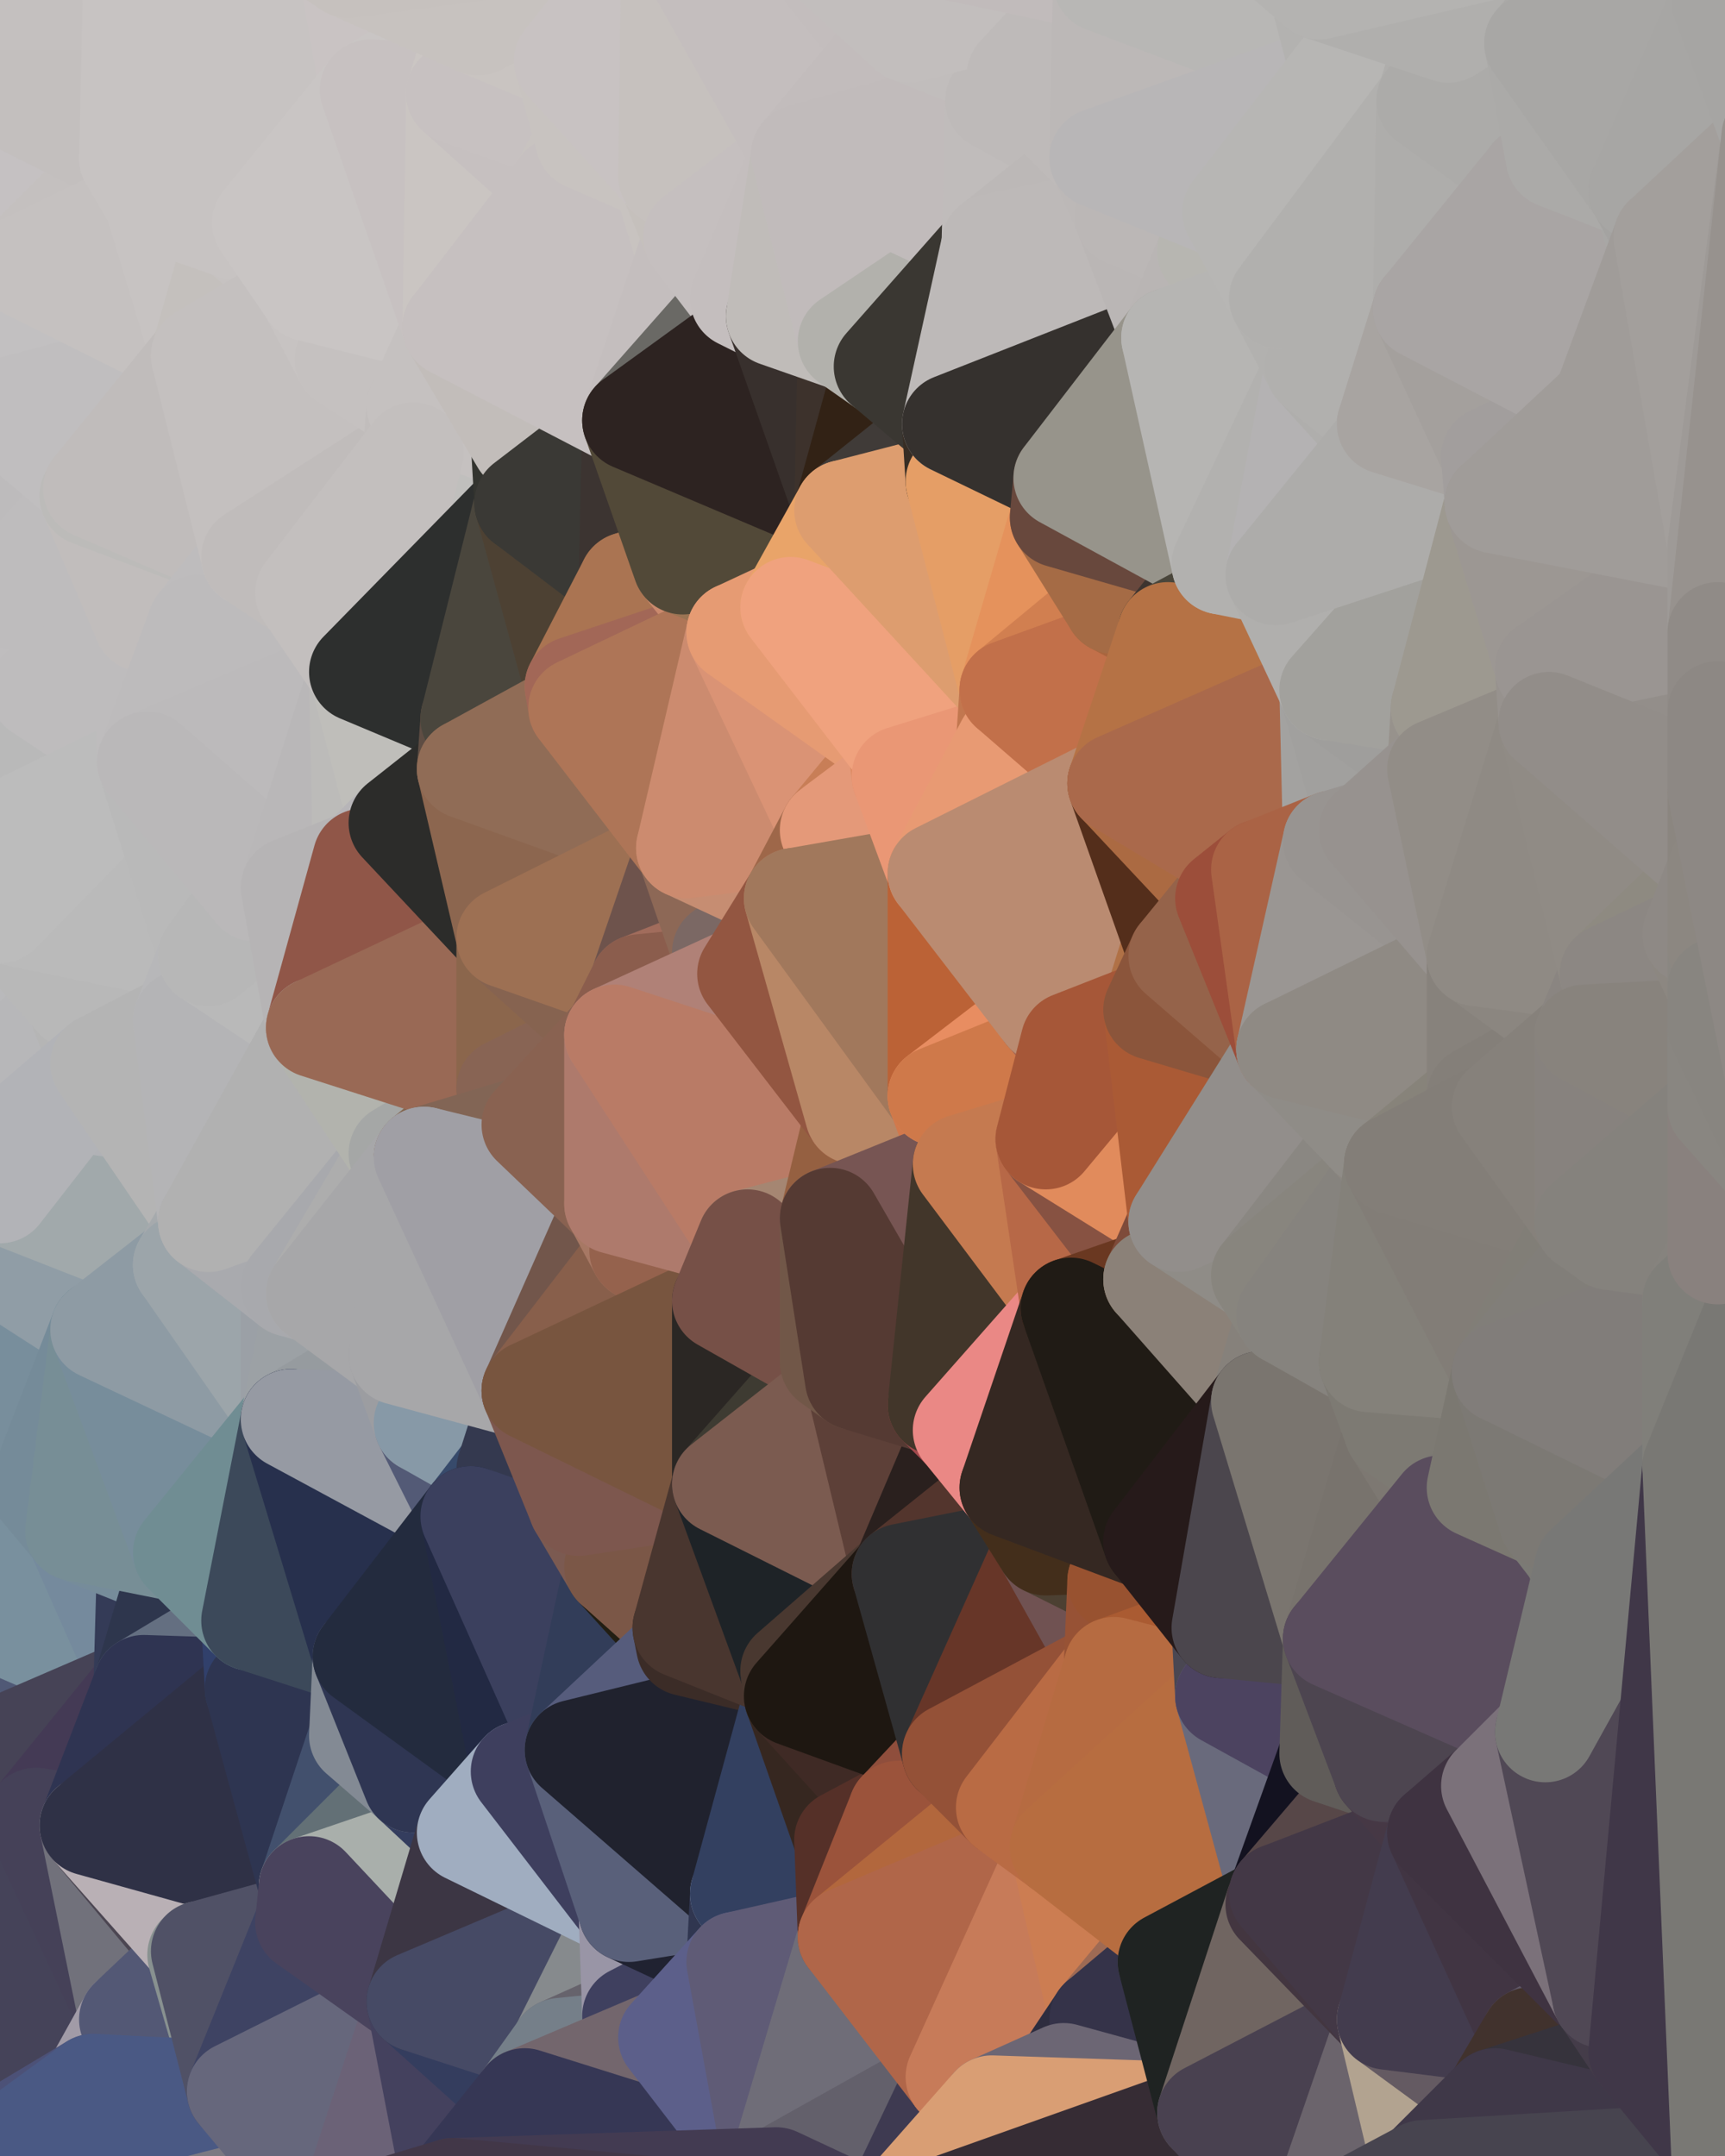 <?xml version="1.0" standalone="yes"?>
<svg width="480" height="600" xmlns="http://www.w3.org/2000/svg" version="1.1" ><polygon points="-34,518 -19,500 -18,444" fill="rgba(122, 122, 124, 1)" stroke="rgba(122, 122, 124, 1)" stroke-width="28" stroke-linejoin="round"/>
		<polygon points="-34,148 -34,518 -18,444" fill="rgba(133, 153, 164, 1)" stroke="rgba(133, 153, 164, 1)" stroke-width="28" stroke-linejoin="round"/>
		<polygon points="-18,222 -34,148 -18,444" fill="rgba(182, 182, 184, 1)" stroke="rgba(182, 182, 184, 1)" stroke-width="28" stroke-linejoin="round"/>
		<polygon points="-19,204 -34,148 -18,222" fill="rgba(187, 187, 187, 1)" stroke="rgba(187, 187, 187, 1)" stroke-width="28" stroke-linejoin="round"/>
		<polygon points="-4,118 -34,148 -3,130" fill="rgba(193, 192, 190, 1)" stroke="rgba(193, 192, 190, 1)" stroke-width="28" stroke-linejoin="round"/>
		<polygon points="-34,148 0,4 0,0" fill="rgba(190, 188, 189, 1)" stroke="rgba(190, 188, 189, 1)" stroke-width="28" stroke-linejoin="round"/>
		<polygon points="0,254 -18,222 0,276" fill="rgba(183, 183, 185, 1)" stroke="rgba(183, 183, 185, 1)" stroke-width="28" stroke-linejoin="round"/>
		<polygon points="-18,222 0,298 0,276" fill="rgba(182, 182, 184, 1)" stroke="rgba(182, 182, 184, 1)" stroke-width="28" stroke-linejoin="round"/>
		<polygon points="-18,222 0,320 0,298" fill="rgba(182, 182, 184, 1)" stroke="rgba(182, 182, 184, 1)" stroke-width="28" stroke-linejoin="round"/>
		<polygon points="-3,574 -34,518 0,599" fill="rgba(83, 81, 95, 1)" stroke="rgba(83, 81, 95, 1)" stroke-width="28" stroke-linejoin="round"/>
		<polygon points="-34,148 0,26 0,4" fill="rgba(195, 191, 192, 1)" stroke="rgba(195, 191, 192, 1)" stroke-width="28" stroke-linejoin="round"/>
		<polygon points="-34,148 0,48 0,26" fill="rgba(197, 193, 192, 1)" stroke="rgba(197, 193, 192, 1)" stroke-width="28" stroke-linejoin="round"/>
		<polygon points="-18,222 0,332 0,320" fill="rgba(181, 181, 183, 1)" stroke="rgba(181, 181, 183, 1)" stroke-width="28" stroke-linejoin="round"/>
		<polygon points="0,48 -34,148 0,70" fill="rgba(192, 190, 191, 1)" stroke="rgba(192, 190, 191, 1)" stroke-width="28" stroke-linejoin="round"/>
		<polygon points="-34,148 0,92 0,70" fill="rgba(193, 191, 192, 1)" stroke="rgba(193, 191, 192, 1)" stroke-width="28" stroke-linejoin="round"/>
		<polygon points="-4,118 0,114 0,92" fill="rgba(192, 190, 191, 1)" stroke="rgba(192, 190, 191, 1)" stroke-width="28" stroke-linejoin="round"/>
		<polygon points="-34,148 -4,118 0,92" fill="rgba(193, 191, 192, 1)" stroke="rgba(193, 191, 192, 1)" stroke-width="28" stroke-linejoin="round"/>
		<polygon points="-3,130 -34,148 0,136" fill="rgba(190, 189, 187, 1)" stroke="rgba(190, 189, 187, 1)" stroke-width="28" stroke-linejoin="round"/>
		<polygon points="0,232 -18,222 0,254" fill="rgba(183, 183, 183, 1)" stroke="rgba(183, 183, 183, 1)" stroke-width="28" stroke-linejoin="round"/>
		<polygon points="-34,148 -19,204 0,166" fill="rgba(188, 186, 187, 1)" stroke="rgba(188, 186, 187, 1)" stroke-width="28" stroke-linejoin="round"/>
		<polygon points="-19,204 0,188 0,166" fill="rgba(187, 187, 187, 1)" stroke="rgba(187, 187, 187, 1)" stroke-width="28" stroke-linejoin="round"/>
		<polygon points="-18,222 -18,444 0,332" fill="rgba(170, 174, 177, 1)" stroke="rgba(170, 174, 177, 1)" stroke-width="28" stroke-linejoin="round"/>
		<polygon points="-18,444 0,352 0,332" fill="rgba(131, 151, 162, 1)" stroke="rgba(131, 151, 162, 1)" stroke-width="28" stroke-linejoin="round"/>
		<polygon points="-19,204 -18,222 0,210" fill="rgba(185, 185, 185, 1)" stroke="rgba(185, 185, 185, 1)" stroke-width="28" stroke-linejoin="round"/>
		<polygon points="-18,444 -19,500 -4,488" fill="rgba(74, 69, 99, 1)" stroke="rgba(74, 69, 99, 1)" stroke-width="28" stroke-linejoin="round"/>
		<polygon points="0,70 0,92 6,74" fill="rgba(195, 191, 190, 1)" stroke="rgba(195, 191, 190, 1)" stroke-width="28" stroke-linejoin="round"/>
		<polygon points="-3,574 0,599 6,592" fill="rgba(67, 71, 100, 1)" stroke="rgba(67, 71, 100, 1)" stroke-width="28" stroke-linejoin="round"/>
		<polygon points="-34,148 0,166 0,136" fill="rgba(188, 187, 185, 1)" stroke="rgba(188, 187, 185, 1)" stroke-width="28" stroke-linejoin="round"/>
		<polygon points="-19,204 0,210 0,188" fill="rgba(186, 186, 186, 1)" stroke="rgba(186, 186, 186, 1)" stroke-width="28" stroke-linejoin="round"/>
		<polygon points="-18,222 0,232 0,210" fill="rgba(185, 185, 187, 1)" stroke="rgba(185, 185, 187, 1)" stroke-width="28" stroke-linejoin="round"/>
		<polygon points="-4,488 -19,500 10,506" fill="rgba(73, 70, 97, 1)" stroke="rgba(73, 70, 97, 1)" stroke-width="28" stroke-linejoin="round"/>
		<polygon points="0,352 -18,444 11,414" fill="rgba(121, 143, 157, 1)" stroke="rgba(121, 143, 157, 1)" stroke-width="28" stroke-linejoin="round"/>
		<polygon points="0,188 0,210 11,192" fill="rgba(189, 189, 189, 1)" stroke="rgba(189, 189, 189, 1)" stroke-width="28" stroke-linejoin="round"/>
		<polygon points="0,210 10,210 11,192" fill="rgba(189, 189, 189, 1)" stroke="rgba(189, 189, 189, 1)" stroke-width="28" stroke-linejoin="round"/>
		<polygon points="-19,500 -34,518 10,506" fill="rgba(71, 67, 94, 1)" stroke="rgba(71, 67, 94, 1)" stroke-width="28" stroke-linejoin="round"/>
		<polygon points="0,210 0,232 10,210" fill="rgba(186, 186, 188, 1)" stroke="rgba(186, 186, 188, 1)" stroke-width="28" stroke-linejoin="round"/>
		<polygon points="-4,118 -3,130 0,114" fill="rgba(191, 190, 188, 1)" stroke="rgba(191, 190, 188, 1)" stroke-width="28" stroke-linejoin="round"/>
		<polygon points="11,414 -18,444 21,426" fill="rgba(114, 136, 149, 1)" stroke="rgba(114, 136, 149, 1)" stroke-width="28" stroke-linejoin="round"/>
		<polygon points="0,276 0,298 21,278" fill="rgba(182, 182, 184, 1)" stroke="rgba(182, 182, 184, 1)" stroke-width="28" stroke-linejoin="round"/>
		<polygon points="0,166 0,188 11,192" fill="rgba(189, 187, 188, 1)" stroke="rgba(189, 187, 188, 1)" stroke-width="28" stroke-linejoin="round"/>
		<polygon points="-3,574 6,592 26,580" fill="rgba(82, 94, 132, 1)" stroke="rgba(82, 94, 132, 1)" stroke-width="28" stroke-linejoin="round"/>
		<polygon points="0,136 25,138 26,136" fill="rgba(193, 192, 190, 1)" stroke="rgba(193, 192, 190, 1)" stroke-width="28" stroke-linejoin="round"/>
		<polygon points="0,254 0,276 21,278" fill="rgba(185, 185, 187, 1)" stroke="rgba(185, 185, 187, 1)" stroke-width="28" stroke-linejoin="round"/>
		<polygon points="0,48 0,70 6,74" fill="rgba(197, 193, 194, 1)" stroke="rgba(197, 193, 194, 1)" stroke-width="28" stroke-linejoin="round"/>
		<polygon points="0,352 11,414 28,370" fill="rgba(120, 142, 156, 1)" stroke="rgba(120, 142, 156, 1)" stroke-width="28" stroke-linejoin="round"/>
		<polygon points="0,298 0,320 28,296" fill="rgba(183, 182, 187, 1)" stroke="rgba(183, 182, 187, 1)" stroke-width="28" stroke-linejoin="round"/>
		<polygon points="21,278 0,298 28,296" fill="rgba(183, 183, 185, 1)" stroke="rgba(183, 183, 185, 1)" stroke-width="28" stroke-linejoin="round"/>
		<polygon points="-3,130 0,136 26,136" fill="rgba(191, 190, 188, 1)" stroke="rgba(191, 190, 188, 1)" stroke-width="28" stroke-linejoin="round"/>
		<polygon points="0,114 -3,130 26,136" fill="rgba(192, 191, 189, 1)" stroke="rgba(192, 191, 189, 1)" stroke-width="28" stroke-linejoin="round"/>
		<polygon points="0,136 0,166 25,138" fill="rgba(189, 187, 188, 1)" stroke="rgba(189, 187, 188, 1)" stroke-width="28" stroke-linejoin="round"/>
		<polygon points="-34,518 -3,574 10,506" fill="rgba(68, 65, 92, 1)" stroke="rgba(68, 65, 92, 1)" stroke-width="28" stroke-linejoin="round"/>
		<polygon points="-3,574 26,580 36,562" fill="rgba(92, 101, 144, 1)" stroke="rgba(92, 101, 144, 1)" stroke-width="28" stroke-linejoin="round"/>
		<polygon points="0,0 0,4 37,0" fill="rgba(195, 191, 192, 1)" stroke="rgba(195, 191, 192, 1)" stroke-width="28" stroke-linejoin="round"/>
		<polygon points="0,26 0,48 36,44" fill="rgba(198, 194, 193, 1)" stroke="rgba(198, 194, 193, 1)" stroke-width="28" stroke-linejoin="round"/>
		<polygon points="0,166 11,192 40,173" fill="rgba(191, 189, 190, 1)" stroke="rgba(191, 189, 190, 1)" stroke-width="28" stroke-linejoin="round"/>
		<polygon points="0,48 6,74 36,44" fill="rgba(197, 193, 194, 1)" stroke="rgba(197, 193, 194, 1)" stroke-width="28" stroke-linejoin="round"/>
		<polygon points="-18,444 -4,488 40,469" fill="rgba(80, 89, 118, 1)" stroke="rgba(80, 89, 118, 1)" stroke-width="28" stroke-linejoin="round"/>
		<polygon points="21,426 -18,444 40,469" fill="rgba(121, 144, 158, 1)" stroke="rgba(121, 144, 158, 1)" stroke-width="28" stroke-linejoin="round"/>
		<polygon points="0,4 0,26 37,0" fill="rgba(195, 191, 192, 1)" stroke="rgba(195, 191, 192, 1)" stroke-width="28" stroke-linejoin="round"/>
		<polygon points="36,44 6,74 43,56" fill="rgba(196, 192, 191, 1)" stroke="rgba(196, 192, 191, 1)" stroke-width="28" stroke-linejoin="round"/>
		<polygon points="11,192 10,210 41,212" fill="rgba(190, 188, 189, 1)" stroke="rgba(190, 188, 189, 1)" stroke-width="28" stroke-linejoin="round"/>
		<polygon points="10,210 0,232 41,212" fill="rgba(185, 185, 185, 1)" stroke="rgba(185, 185, 185, 1)" stroke-width="28" stroke-linejoin="round"/>
		<polygon points="21,426 40,469 41,434" fill="rgba(117, 138, 157, 1)" stroke="rgba(117, 138, 157, 1)" stroke-width="28" stroke-linejoin="round"/>
		<polygon points="-4,488 10,506 40,469" fill="rgba(70, 67, 86, 1)" stroke="rgba(70, 67, 86, 1)" stroke-width="28" stroke-linejoin="round"/>
		<polygon points="10,506 25,508 40,469" fill="rgba(68, 58, 85, 1)" stroke="rgba(68, 58, 85, 1)" stroke-width="28" stroke-linejoin="round"/>
		<polygon points="25,138 0,166 40,173" fill="rgba(190, 188, 189, 1)" stroke="rgba(190, 188, 189, 1)" stroke-width="28" stroke-linejoin="round"/>
		<polygon points="0,26 36,44 37,0" fill="rgba(195, 191, 190, 1)" stroke="rgba(195, 191, 190, 1)" stroke-width="28" stroke-linejoin="round"/>
		<polygon points="10,506 -3,574 36,562" fill="rgba(69, 67, 89, 1)" stroke="rgba(69, 67, 89, 1)" stroke-width="28" stroke-linejoin="round"/>
		<polygon points="25,508 10,506 36,562" fill="rgba(69, 65, 88, 1)" stroke="rgba(69, 65, 88, 1)" stroke-width="28" stroke-linejoin="round"/>
		<polygon points="21,278 28,296 51,284" fill="rgba(181, 181, 181, 1)" stroke="rgba(181, 181, 181, 1)" stroke-width="28" stroke-linejoin="round"/>
		<polygon points="0,332 0,352 51,352" fill="rgba(158, 162, 171, 1)" stroke="rgba(158, 162, 171, 1)" stroke-width="28" stroke-linejoin="round"/>
		<polygon points="0,352 28,370 51,352" fill="rgba(144, 157, 166, 1)" stroke="rgba(144, 157, 166, 1)" stroke-width="28" stroke-linejoin="round"/>
		<polygon points="40,173 11,192 41,212" fill="rgba(190, 188, 189, 1)" stroke="rgba(190, 188, 189, 1)" stroke-width="28" stroke-linejoin="round"/>
		<polygon points="6,74 0,92 56,99" fill="rgba(196, 194, 195, 1)" stroke="rgba(196, 194, 195, 1)" stroke-width="28" stroke-linejoin="round"/>
		<polygon points="0,92 0,114 56,99" fill="rgba(194, 192, 193, 1)" stroke="rgba(194, 192, 193, 1)" stroke-width="28" stroke-linejoin="round"/>
		<polygon points="0,114 26,136 56,99" fill="rgba(192, 190, 191, 1)" stroke="rgba(192, 190, 191, 1)" stroke-width="28" stroke-linejoin="round"/>
		<polygon points="25,508 36,562 55,544" fill="rgba(113, 113, 123, 1)" stroke="rgba(113, 113, 123, 1)" stroke-width="28" stroke-linejoin="round"/>
		<polygon points="21,278 51,284 58,266" fill="rgba(182, 182, 182, 1)" stroke="rgba(182, 182, 182, 1)" stroke-width="28" stroke-linejoin="round"/>
		<polygon points="0,254 21,278 58,266" fill="rgba(184, 184, 184, 1)" stroke="rgba(184, 184, 184, 1)" stroke-width="28" stroke-linejoin="round"/>
		<polygon points="41,212 0,254 58,266" fill="rgba(186, 186, 186, 1)" stroke="rgba(186, 186, 186, 1)" stroke-width="28" stroke-linejoin="round"/>
		<polygon points="28,296 0,332 58,340" fill="rgba(177, 178, 182, 1)" stroke="rgba(177, 178, 182, 1)" stroke-width="28" stroke-linejoin="round"/>
		<polygon points="0,332 51,352 58,340" fill="rgba(161, 169, 171, 1)" stroke="rgba(161, 169, 171, 1)" stroke-width="28" stroke-linejoin="round"/>
		<polygon points="25,508 55,544 56,543" fill="rgba(76, 70, 82, 1)" stroke="rgba(76, 70, 82, 1)" stroke-width="28" stroke-linejoin="round"/>
		<polygon points="43,56 6,74 56,99" fill="rgba(197, 193, 192, 1)" stroke="rgba(197, 193, 192, 1)" stroke-width="28" stroke-linejoin="round"/>
		<polygon points="0,232 0,254 41,212" fill="rgba(188, 188, 188, 1)" stroke="rgba(188, 188, 188, 1)" stroke-width="28" stroke-linejoin="round"/>
		<polygon points="0,320 0,332 28,296" fill="rgba(178, 179, 183, 1)" stroke="rgba(178, 179, 183, 1)" stroke-width="28" stroke-linejoin="round"/>
		<polygon points="36,562 26,580 66,582" fill="rgba(161, 155, 167, 1)" stroke="rgba(161, 155, 167, 1)" stroke-width="28" stroke-linejoin="round"/>
		<polygon points="40,173 41,212 55,174" fill="rgba(190, 188, 189, 1)" stroke="rgba(190, 188, 189, 1)" stroke-width="28" stroke-linejoin="round"/>
		<polygon points="41,434 40,469 51,432" fill="rgba(52, 59, 87, 1)" stroke="rgba(52, 59, 87, 1)" stroke-width="28" stroke-linejoin="round"/>
		<polygon points="21,426 41,434 51,432" fill="rgba(118, 140, 154, 1)" stroke="rgba(118, 140, 154, 1)" stroke-width="28" stroke-linejoin="round"/>
		<polygon points="51,432 40,469 70,451" fill="rgba(46, 54, 77, 1)" stroke="rgba(46, 54, 77, 1)" stroke-width="28" stroke-linejoin="round"/>
		<polygon points="40,173 55,174 70,155" fill="rgba(192, 190, 191, 1)" stroke="rgba(192, 190, 191, 1)" stroke-width="28" stroke-linejoin="round"/>
		<polygon points="25,138 40,173 70,155" fill="rgba(193, 189, 188, 1)" stroke="rgba(193, 189, 188, 1)" stroke-width="28" stroke-linejoin="round"/>
		<polygon points="43,56 56,99 66,64" fill="rgba(199, 195, 194, 1)" stroke="rgba(199, 195, 194, 1)" stroke-width="28" stroke-linejoin="round"/>
		<polygon points="41,212 58,266 71,248" fill="rgba(185, 185, 185, 1)" stroke="rgba(185, 185, 185, 1)" stroke-width="28" stroke-linejoin="round"/>
		<polygon points="26,136 25,138 70,155" fill="rgba(188, 187, 185, 1)" stroke="rgba(188, 187, 185, 1)" stroke-width="28" stroke-linejoin="round"/>
		<polygon points="0,0 37,0 67,-29" fill="rgba(196, 192, 191, 1)" stroke="rgba(196, 192, 191, 1)" stroke-width="28" stroke-linejoin="round"/>
		<polygon points="11,414 21,426 28,370" fill="rgba(117, 139, 153, 1)" stroke="rgba(117, 139, 153, 1)" stroke-width="28" stroke-linejoin="round"/>
		<polygon points="70,451 40,469 71,470" fill="rgba(100, 111, 129, 1)" stroke="rgba(100, 111, 129, 1)" stroke-width="28" stroke-linejoin="round"/>
		<polygon points="55,544 36,562 66,582" fill="rgba(83, 88, 117, 1)" stroke="rgba(83, 88, 117, 1)" stroke-width="28" stroke-linejoin="round"/>
		<polygon points="51,284 28,296 58,340" fill="rgba(180, 180, 180, 1)" stroke="rgba(180, 180, 180, 1)" stroke-width="28" stroke-linejoin="round"/>
		<polygon points="28,370 21,426 51,432" fill="rgba(119, 142, 150, 1)" stroke="rgba(119, 142, 150, 1)" stroke-width="28" stroke-linejoin="round"/>
		<polygon points="28,370 51,432 81,395" fill="rgba(119, 141, 155, 1)" stroke="rgba(119, 141, 155, 1)" stroke-width="28" stroke-linejoin="round"/>
		<polygon points="51,352 28,370 81,395" fill="rgba(142, 155, 164, 1)" stroke="rgba(142, 155, 164, 1)" stroke-width="28" stroke-linejoin="round"/>
		<polygon points="58,340 51,352 81,358" fill="rgba(166, 170, 173, 1)" stroke="rgba(166, 170, 173, 1)" stroke-width="28" stroke-linejoin="round"/>
		<polygon points="56,99 26,136 70,155" fill="rgba(192, 188, 187, 1)" stroke="rgba(192, 188, 187, 1)" stroke-width="28" stroke-linejoin="round"/>
		<polygon points="66,64 56,99 86,81" fill="rgba(196, 192, 189, 1)" stroke="rgba(196, 192, 189, 1)" stroke-width="28" stroke-linejoin="round"/>
		<polygon points="73,62 66,64 86,81" fill="rgba(198, 194, 193, 1)" stroke="rgba(198, 194, 193, 1)" stroke-width="28" stroke-linejoin="round"/>
		<polygon points="56,543 85,535 86,525" fill="rgba(77, 74, 103, 1)" stroke="rgba(77, 74, 103, 1)" stroke-width="28" stroke-linejoin="round"/>
		<polygon points="70,155 55,174 85,165" fill="rgba(190, 188, 189, 1)" stroke="rgba(190, 188, 189, 1)" stroke-width="28" stroke-linejoin="round"/>
		<polygon points="40,469 25,508 71,470" fill="rgba(47, 52, 82, 1)" stroke="rgba(47, 52, 82, 1)" stroke-width="28" stroke-linejoin="round"/>
		<polygon points="58,266 51,284 88,286" fill="rgba(183, 183, 185, 1)" stroke="rgba(183, 183, 185, 1)" stroke-width="28" stroke-linejoin="round"/>
		<polygon points="25,508 56,543 86,525" fill="rgba(185, 176, 181, 1)" stroke="rgba(185, 176, 181, 1)" stroke-width="28" stroke-linejoin="round"/>
		<polygon points="71,470 25,508 86,525" fill="rgba(47, 49, 70, 1)" stroke="rgba(47, 49, 70, 1)" stroke-width="28" stroke-linejoin="round"/>
		<polygon points="81,358 51,352 81,395" fill="rgba(156, 165, 170, 1)" stroke="rgba(156, 165, 170, 1)" stroke-width="28" stroke-linejoin="round"/>
		<polygon points="36,44 43,56 73,62" fill="rgba(199, 195, 194, 1)" stroke="rgba(199, 195, 194, 1)" stroke-width="28" stroke-linejoin="round"/>
		<polygon points="43,56 66,64 73,62" fill="rgba(199, 195, 194, 1)" stroke="rgba(199, 195, 194, 1)" stroke-width="28" stroke-linejoin="round"/>
		<polygon points="56,543 55,544 66,582" fill="rgba(136, 145, 144, 1)" stroke="rgba(136, 145, 144, 1)" stroke-width="28" stroke-linejoin="round"/>
		<polygon points="6,592 0,599 26,580" fill="rgba(76, 81, 119, 1)" stroke="rgba(76, 81, 119, 1)" stroke-width="28" stroke-linejoin="round"/>
		<polygon points="86,81 56,99 96,100" fill="rgba(196, 192, 191, 1)" stroke="rgba(196, 192, 191, 1)" stroke-width="28" stroke-linejoin="round"/>
		<polygon points="67,-29 37,0 97,-9" fill="rgba(199, 195, 194, 1)" stroke="rgba(199, 195, 194, 1)" stroke-width="28" stroke-linejoin="round"/>
		<polygon points="66,582 0,599 96,618" fill="rgba(124, 121, 130, 1)" stroke="rgba(124, 121, 130, 1)" stroke-width="28" stroke-linejoin="round"/>
		<polygon points="51,284 58,340 88,286" fill="rgba(180, 180, 182, 1)" stroke="rgba(180, 180, 182, 1)" stroke-width="28" stroke-linejoin="round"/>
		<polygon points="81,247 58,266 88,286" fill="rgba(185, 185, 185, 1)" stroke="rgba(185, 185, 185, 1)" stroke-width="28" stroke-linejoin="round"/>
		<polygon points="81,358 81,395 88,360" fill="rgba(155, 160, 166, 1)" stroke="rgba(155, 160, 166, 1)" stroke-width="28" stroke-linejoin="round"/>
		<polygon points="71,248 58,266 81,247" fill="rgba(183, 183, 183, 1)" stroke="rgba(183, 183, 183, 1)" stroke-width="28" stroke-linejoin="round"/>
		<polygon points="26,580 0,599 66,582" fill="rgba(74, 89, 132, 1)" stroke="rgba(74, 89, 132, 1)" stroke-width="28" stroke-linejoin="round"/>
		<polygon points="85,165 55,174 100,187" fill="rgba(190, 188, 189, 1)" stroke="rgba(190, 188, 189, 1)" stroke-width="28" stroke-linejoin="round"/>
		<polygon points="70,451 71,470 101,461" fill="rgba(49, 64, 107, 1)" stroke="rgba(49, 64, 107, 1)" stroke-width="28" stroke-linejoin="round"/>
		<polygon points="56,543 66,582 85,535" fill="rgba(80, 81, 102, 1)" stroke="rgba(80, 81, 102, 1)" stroke-width="28" stroke-linejoin="round"/>
		<polygon points="97,-9 37,0 103,25" fill="rgba(199, 195, 194, 1)" stroke="rgba(199, 195, 194, 1)" stroke-width="28" stroke-linejoin="round"/>
		<polygon points="37,0 36,44 103,25" fill="rgba(199, 195, 194, 1)" stroke="rgba(199, 195, 194, 1)" stroke-width="28" stroke-linejoin="round"/>
		<polygon points="36,44 73,62 103,25" fill="rgba(199, 195, 194, 1)" stroke="rgba(199, 195, 194, 1)" stroke-width="28" stroke-linejoin="round"/>
		<polygon points="71,470 100,483 101,461" fill="rgba(44, 55, 83, 1)" stroke="rgba(44, 55, 83, 1)" stroke-width="28" stroke-linejoin="round"/>
		<polygon points="55,174 41,212 100,187" fill="rgba(189, 187, 188, 1)" stroke="rgba(189, 187, 188, 1)" stroke-width="28" stroke-linejoin="round"/>
		<polygon points="41,212 81,247 100,187" fill="rgba(188, 186, 187, 1)" stroke="rgba(188, 186, 187, 1)" stroke-width="28" stroke-linejoin="round"/>
		<polygon points="71,470 86,525 100,483" fill="rgba(46, 53, 81, 1)" stroke="rgba(46, 53, 81, 1)" stroke-width="28" stroke-linejoin="round"/>
		<polygon points="56,99 70,155 96,100" fill="rgba(196, 192, 191, 1)" stroke="rgba(196, 192, 191, 1)" stroke-width="28" stroke-linejoin="round"/>
		<polygon points="51,432 70,451 81,395" fill="rgba(112, 141, 147, 1)" stroke="rgba(112, 141, 147, 1)" stroke-width="28" stroke-linejoin="round"/>
		<polygon points="41,212 71,248 81,247" fill="rgba(186, 184, 185, 1)" stroke="rgba(186, 184, 185, 1)" stroke-width="28" stroke-linejoin="round"/>
		<polygon points="88,360 81,395 111,377" fill="rgba(156, 161, 165, 1)" stroke="rgba(156, 161, 165, 1)" stroke-width="28" stroke-linejoin="round"/>
		<polygon points="58,340 81,358 111,321" fill="rgba(169, 170, 174, 1)" stroke="rgba(169, 170, 174, 1)" stroke-width="28" stroke-linejoin="round"/>
		<polygon points="88,286 58,340 111,321" fill="rgba(177, 177, 177, 1)" stroke="rgba(177, 177, 177, 1)" stroke-width="28" stroke-linejoin="round"/>
		<polygon points="100,187 81,247 101,239" fill="rgba(185, 183, 184, 1)" stroke="rgba(185, 183, 184, 1)" stroke-width="28" stroke-linejoin="round"/>
		<polygon points="96,100 70,155 115,126" fill="rgba(196, 192, 191, 1)" stroke="rgba(196, 192, 191, 1)" stroke-width="28" stroke-linejoin="round"/>
		<polygon points="100,187 101,239 111,229" fill="rgba(188, 187, 185, 1)" stroke="rgba(188, 187, 185, 1)" stroke-width="28" stroke-linejoin="round"/>
		<polygon points="81,358 88,360 111,321" fill="rgba(168, 169, 173, 1)" stroke="rgba(168, 169, 173, 1)" stroke-width="28" stroke-linejoin="round"/>
		<polygon points="96,100 115,126 116,113" fill="rgba(196, 192, 191, 1)" stroke="rgba(196, 192, 191, 1)" stroke-width="28" stroke-linejoin="round"/>
		<polygon points="85,535 66,582 116,557" fill="rgba(62, 67, 99, 1)" stroke="rgba(62, 67, 99, 1)" stroke-width="28" stroke-linejoin="round"/>
		<polygon points="100,483 86,525 115,496" fill="rgba(66, 80, 109, 1)" stroke="rgba(66, 80, 109, 1)" stroke-width="28" stroke-linejoin="round"/>
		<polygon points="111,377 81,395 118,396" fill="rgba(150, 155, 159, 1)" stroke="rgba(150, 155, 159, 1)" stroke-width="28" stroke-linejoin="round"/>
		<polygon points="70,155 85,165 115,126" fill="rgba(192, 188, 187, 1)" stroke="rgba(192, 188, 187, 1)" stroke-width="28" stroke-linejoin="round"/>
		<polygon points="81,247 88,286 101,239" fill="rgba(182, 180, 181, 1)" stroke="rgba(182, 180, 181, 1)" stroke-width="28" stroke-linejoin="round"/>
		<polygon points="86,81 96,100 126,91" fill="rgba(199, 195, 194, 1)" stroke="rgba(199, 195, 194, 1)" stroke-width="28" stroke-linejoin="round"/>
		<polygon points="96,100 116,113 126,91" fill="rgba(197, 193, 192, 1)" stroke="rgba(197, 193, 192, 1)" stroke-width="28" stroke-linejoin="round"/>
		<polygon points="81,395 70,451 101,461" fill="rgba(60, 73, 90, 1)" stroke="rgba(60, 73, 90, 1)" stroke-width="28" stroke-linejoin="round"/>
		<polygon points="81,395 101,461 131,422" fill="rgba(39, 48, 77, 1)" stroke="rgba(39, 48, 77, 1)" stroke-width="28" stroke-linejoin="round"/>
		<polygon points="118,396 81,395 131,422" fill="rgba(150, 154, 163, 1)" stroke="rgba(150, 154, 163, 1)" stroke-width="28" stroke-linejoin="round"/>
		<polygon points="100,187 130,214 131,200" fill="rgba(50, 51, 43, 1)" stroke="rgba(50, 51, 43, 1)" stroke-width="28" stroke-linejoin="round"/>
		<polygon points="100,187 111,229 130,214" fill="rgba(191, 190, 186, 1)" stroke="rgba(191, 190, 186, 1)" stroke-width="28" stroke-linejoin="round"/>
		<polygon points="115,496 86,525 130,510" fill="rgba(99, 112, 118, 1)" stroke="rgba(99, 112, 118, 1)" stroke-width="28" stroke-linejoin="round"/>
		<polygon points="66,582 96,618 116,557" fill="rgba(102, 103, 124, 1)" stroke="rgba(102, 103, 124, 1)" stroke-width="28" stroke-linejoin="round"/>
		<polygon points="97,-9 103,25 133,7" fill="rgba(201, 195, 195, 1)" stroke="rgba(201, 195, 195, 1)" stroke-width="28" stroke-linejoin="round"/>
		<polygon points="103,25 127,26 133,7" fill="rgba(201, 197, 196, 1)" stroke="rgba(201, 197, 196, 1)" stroke-width="28" stroke-linejoin="round"/>
		<polygon points="86,525 116,557 130,510" fill="rgba(169, 175, 171, 1)" stroke="rgba(169, 175, 171, 1)" stroke-width="28" stroke-linejoin="round"/>
		<polygon points="116,557 96,618 126,609" fill="rgba(107, 98, 119, 1)" stroke="rgba(107, 98, 119, 1)" stroke-width="28" stroke-linejoin="round"/>
		<polygon points="111,321 88,360 118,322" fill="rgba(173, 173, 173, 1)" stroke="rgba(173, 173, 173, 1)" stroke-width="28" stroke-linejoin="round"/>
		<polygon points="86,525 85,535 116,557" fill="rgba(73, 67, 93, 1)" stroke="rgba(73, 67, 93, 1)" stroke-width="28" stroke-linejoin="round"/>
		<polygon points="73,62 86,81 103,25" fill="rgba(201, 197, 196, 1)" stroke="rgba(201, 197, 196, 1)" stroke-width="28" stroke-linejoin="round"/>
		<polygon points="111,229 101,239 141,261" fill="rgba(183, 181, 184, 1)" stroke="rgba(183, 181, 184, 1)" stroke-width="28" stroke-linejoin="round"/>
		<polygon points="101,239 88,286 141,261" fill="rgba(144, 86, 72, 1)" stroke="rgba(144, 86, 72, 1)" stroke-width="28" stroke-linejoin="round"/>
		<polygon points="118,396 131,422 141,409" fill="rgba(83, 90, 118, 1)" stroke="rgba(83, 90, 118, 1)" stroke-width="28" stroke-linejoin="round"/>
		<polygon points="88,286 111,321 141,303" fill="rgba(178, 179, 173, 1)" stroke="rgba(178, 179, 173, 1)" stroke-width="28" stroke-linejoin="round"/>
		<polygon points="111,321 118,322 141,303" fill="rgba(165, 167, 166, 1)" stroke="rgba(165, 167, 166, 1)" stroke-width="28" stroke-linejoin="round"/>
		<polygon points="88,360 111,377 118,322" fill="rgba(167, 167, 169, 1)" stroke="rgba(167, 167, 169, 1)" stroke-width="28" stroke-linejoin="round"/>
		<polygon points="116,113 115,126 145,123" fill="rgba(193, 189, 188, 1)" stroke="rgba(193, 189, 188, 1)" stroke-width="28" stroke-linejoin="round"/>
		<polygon points="115,496 130,510 145,493" fill="rgba(52, 61, 94, 1)" stroke="rgba(52, 61, 94, 1)" stroke-width="28" stroke-linejoin="round"/>
		<polygon points="101,461 100,483 115,496" fill="rgba(131, 138, 148, 1)" stroke="rgba(131, 138, 148, 1)" stroke-width="28" stroke-linejoin="round"/>
		<polygon points="116,557 126,609 146,584" fill="rgba(68, 65, 94, 1)" stroke="rgba(68, 65, 94, 1)" stroke-width="28" stroke-linejoin="round"/>
		<polygon points="145,123 115,126 146,140" fill="rgba(192, 188, 185, 1)" stroke="rgba(192, 188, 185, 1)" stroke-width="28" stroke-linejoin="round"/>
		<polygon points="103,25 86,81 126,91" fill="rgba(201, 197, 196, 1)" stroke="rgba(201, 197, 196, 1)" stroke-width="28" stroke-linejoin="round"/>
		<polygon points="111,377 118,396 148,387" fill="rgba(156, 157, 161, 1)" stroke="rgba(156, 157, 161, 1)" stroke-width="28" stroke-linejoin="round"/>
		<polygon points="118,396 141,409 148,387" fill="rgba(135, 153, 167, 1)" stroke="rgba(135, 153, 167, 1)" stroke-width="28" stroke-linejoin="round"/>
		<polygon points="141,303 118,322 148,313" fill="rgba(130, 102, 80, 1)" stroke="rgba(130, 102, 80, 1)" stroke-width="28" stroke-linejoin="round"/>
		<polygon points="115,126 100,187 146,140" fill="rgba(192, 191, 189, 1)" stroke="rgba(192, 191, 189, 1)" stroke-width="28" stroke-linejoin="round"/>
		<polygon points="126,91 116,113 145,123" fill="rgba(197, 193, 192, 1)" stroke="rgba(197, 193, 192, 1)" stroke-width="28" stroke-linejoin="round"/>
		<polygon points="101,461 115,496 145,493" fill="rgba(47, 54, 83, 1)" stroke="rgba(47, 54, 83, 1)" stroke-width="28" stroke-linejoin="round"/>
		<polygon points="88,286 141,303 141,261" fill="rgba(153, 105, 85, 1)" stroke="rgba(153, 105, 85, 1)" stroke-width="28" stroke-linejoin="round"/>
		<polygon points="103,25 126,91 127,26" fill="rgba(199, 193, 193, 1)" stroke="rgba(199, 193, 193, 1)" stroke-width="28" stroke-linejoin="round"/>
		<polygon points="85,165 100,187 115,126" fill="rgba(195, 191, 190, 1)" stroke="rgba(195, 191, 190, 1)" stroke-width="28" stroke-linejoin="round"/>
		<polygon points="116,557 146,584 156,570" fill="rgba(52, 61, 94, 1)" stroke="rgba(52, 61, 94, 1)" stroke-width="28" stroke-linejoin="round"/>
		<polygon points="127,26 126,91 156,52" fill="rgba(202, 197, 194, 1)" stroke="rgba(202, 197, 194, 1)" stroke-width="28" stroke-linejoin="round"/>
		<polygon points="133,7 127,26 157,17" fill="rgba(203, 198, 195, 1)" stroke="rgba(203, 198, 195, 1)" stroke-width="28" stroke-linejoin="round"/>
		<polygon points="100,187 131,200 146,140" fill="rgba(45, 47, 46, 1)" stroke="rgba(45, 47, 46, 1)" stroke-width="28" stroke-linejoin="round"/>
		<polygon points="130,214 111,229 141,261" fill="rgba(44, 44, 42, 1)" stroke="rgba(44, 44, 42, 1)" stroke-width="28" stroke-linejoin="round"/>
		<polygon points="160,191 131,200 161,197" fill="rgba(84, 68, 53, 1)" stroke="rgba(84, 68, 53, 1)" stroke-width="28" stroke-linejoin="round"/>
		<polygon points="141,409 131,422 161,419" fill="rgba(55, 74, 107, 1)" stroke="rgba(55, 74, 107, 1)" stroke-width="28" stroke-linejoin="round"/>
		<polygon points="127,26 156,52 163,39" fill="rgba(198, 192, 192, 1)" stroke="rgba(198, 192, 192, 1)" stroke-width="28" stroke-linejoin="round"/>
		<polygon points="157,17 127,26 163,39" fill="rgba(199, 193, 193, 1)" stroke="rgba(199, 193, 193, 1)" stroke-width="28" stroke-linejoin="round"/>
		<polygon points="131,200 130,214 161,197" fill="rgba(94, 77, 67, 1)" stroke="rgba(94, 77, 67, 1)" stroke-width="28" stroke-linejoin="round"/>
		<polygon points="146,140 131,200 160,191" fill="rgba(74, 70, 61, 1)" stroke="rgba(74, 70, 61, 1)" stroke-width="28" stroke-linejoin="round"/>
		<polygon points="141,261 141,303 171,288" fill="rgba(139, 102, 76, 1)" stroke="rgba(139, 102, 76, 1)" stroke-width="28" stroke-linejoin="round"/>
		<polygon points="141,303 148,313 171,288" fill="rgba(136, 100, 84, 1)" stroke="rgba(136, 100, 84, 1)" stroke-width="28" stroke-linejoin="round"/>
		<polygon points="161,419 131,422 171,436" fill="rgba(86, 94, 117, 1)" stroke="rgba(86, 94, 117, 1)" stroke-width="28" stroke-linejoin="round"/>
		<polygon points="148,313 118,322 171,335" fill="rgba(130, 101, 85, 1)" stroke="rgba(130, 101, 85, 1)" stroke-width="28" stroke-linejoin="round"/>
		<polygon points="148,387 141,409 161,419" fill="rgba(52, 57, 79, 1)" stroke="rgba(52, 57, 79, 1)" stroke-width="28" stroke-linejoin="round"/>
		<polygon points="118,322 111,377 148,387" fill="rgba(167, 167, 169, 1)" stroke="rgba(167, 167, 169, 1)" stroke-width="28" stroke-linejoin="round"/>
		<polygon points="131,422 101,461 145,493" fill="rgba(35, 43, 62, 1)" stroke="rgba(35, 43, 62, 1)" stroke-width="28" stroke-linejoin="round"/>
		<polygon points="130,510 116,557 175,532" fill="rgba(60, 54, 68, 1)" stroke="rgba(60, 54, 68, 1)" stroke-width="28" stroke-linejoin="round"/>
		<polygon points="146,140 160,191 175,162" fill="rgba(77, 65, 51, 1)" stroke="rgba(77, 65, 51, 1)" stroke-width="28" stroke-linejoin="round"/>
		<polygon points="118,322 148,387 171,335" fill="rgba(160, 159, 165, 1)" stroke="rgba(160, 159, 165, 1)" stroke-width="28" stroke-linejoin="round"/>
		<polygon points="131,422 145,493 160,487" fill="rgba(34, 41, 67, 1)" stroke="rgba(34, 41, 67, 1)" stroke-width="28" stroke-linejoin="round"/>
		<polygon points="116,557 156,570 175,532" fill="rgba(70, 74, 101, 1)" stroke="rgba(70, 74, 101, 1)" stroke-width="28" stroke-linejoin="round"/>
		<polygon points="131,422 160,487 171,436" fill="rgba(59, 64, 94, 1)" stroke="rgba(59, 64, 94, 1)" stroke-width="28" stroke-linejoin="round"/>
		<polygon points="141,261 171,288 178,274" fill="rgba(134, 99, 80, 1)" stroke="rgba(134, 99, 80, 1)" stroke-width="28" stroke-linejoin="round"/>
		<polygon points="171,335 148,387 178,348" fill="rgba(114, 86, 75, 1)" stroke="rgba(114, 86, 75, 1)" stroke-width="28" stroke-linejoin="round"/>
		<polygon points="145,123 146,140 176,117" fill="rgba(51, 52, 47, 1)" stroke="rgba(51, 52, 47, 1)" stroke-width="28" stroke-linejoin="round"/>
		<polygon points="126,91 145,123 176,117" fill="rgba(194, 189, 186, 1)" stroke="rgba(194, 189, 186, 1)" stroke-width="28" stroke-linejoin="round"/>
		<polygon points="175,532 156,570 176,561" fill="rgba(134, 138, 141, 1)" stroke="rgba(134, 138, 141, 1)" stroke-width="28" stroke-linejoin="round"/>
		<polygon points="145,493 130,510 175,532" fill="rgba(160, 173, 192, 1)" stroke="rgba(160, 173, 192, 1)" stroke-width="28" stroke-linejoin="round"/>
		<polygon points="160,487 145,493 175,532" fill="rgba(62, 63, 94, 1)" stroke="rgba(62, 63, 94, 1)" stroke-width="28" stroke-linejoin="round"/>
		<polygon points="163,39 156,52 186,49" fill="rgba(200, 195, 192, 1)" stroke="rgba(200, 195, 192, 1)" stroke-width="28" stroke-linejoin="round"/>
		<polygon points="133,7 157,17 187,-21" fill="rgba(201, 196, 193, 1)" stroke="rgba(201, 196, 193, 1)" stroke-width="28" stroke-linejoin="round"/>
		<polygon points="176,561 156,570 186,567" fill="rgba(102, 99, 108, 1)" stroke="rgba(102, 99, 108, 1)" stroke-width="28" stroke-linejoin="round"/>
		<polygon points="171,436 160,487 191,458" fill="rgba(50, 61, 89, 1)" stroke="rgba(50, 61, 89, 1)" stroke-width="28" stroke-linejoin="round"/>
		<polygon points="190,453 171,436 191,458" fill="rgba(34, 30, 19, 1)" stroke="rgba(34, 30, 19, 1)" stroke-width="28" stroke-linejoin="round"/>
		<polygon points="130,214 141,261 191,236" fill="rgba(140, 102, 79, 1)" stroke="rgba(140, 102, 79, 1)" stroke-width="28" stroke-linejoin="round"/>
		<polygon points="161,197 130,214 191,236" fill="rgba(144, 108, 86, 1)" stroke="rgba(144, 108, 86, 1)" stroke-width="28" stroke-linejoin="round"/>
		<polygon points="146,140 175,162 176,117" fill="rgba(58, 57, 53, 1)" stroke="rgba(58, 57, 53, 1)" stroke-width="28" stroke-linejoin="round"/>
		<polygon points="156,52 176,117 193,66" fill="rgba(197, 191, 191, 1)" stroke="rgba(197, 191, 191, 1)" stroke-width="28" stroke-linejoin="round"/>
		<polygon points="186,49 156,52 193,66" fill="rgba(200, 195, 192, 1)" stroke="rgba(200, 195, 192, 1)" stroke-width="28" stroke-linejoin="round"/>
		<polygon points="141,261 178,274 191,236" fill="rgba(157, 112, 83, 1)" stroke="rgba(157, 112, 83, 1)" stroke-width="28" stroke-linejoin="round"/>
		<polygon points="176,117 175,162 190,157" fill="rgba(60, 52, 49, 1)" stroke="rgba(60, 52, 49, 1)" stroke-width="28" stroke-linejoin="round"/>
		<polygon points="97,-9 133,7 187,-21" fill="rgba(199, 194, 191, 1)" stroke="rgba(199, 194, 191, 1)" stroke-width="28" stroke-linejoin="round"/>
		<polygon points="156,52 126,91 176,117" fill="rgba(198, 192, 192, 1)" stroke="rgba(198, 192, 192, 1)" stroke-width="28" stroke-linejoin="round"/>
		<polygon points="148,313 171,335 171,288" fill="rgba(137, 98, 81, 1)" stroke="rgba(137, 98, 81, 1)" stroke-width="28" stroke-linejoin="round"/>
		<polygon points="191,236 178,274 201,265" fill="rgba(110, 83, 76, 1)" stroke="rgba(110, 83, 76, 1)" stroke-width="28" stroke-linejoin="round"/>
		<polygon points="161,419 171,436 201,413" fill="rgba(123, 90, 81, 1)" stroke="rgba(123, 90, 81, 1)" stroke-width="28" stroke-linejoin="round"/>
		<polygon points="156,570 146,584 186,567" fill="rgba(117, 127, 137, 1)" stroke="rgba(117, 127, 137, 1)" stroke-width="28" stroke-linejoin="round"/>
		<polygon points="175,532 176,561 205,546" fill="rgba(153, 149, 166, 1)" stroke="rgba(153, 149, 166, 1)" stroke-width="28" stroke-linejoin="round"/>
		<polygon points="176,561 186,567 205,546" fill="rgba(63, 64, 95, 1)" stroke="rgba(63, 64, 95, 1)" stroke-width="28" stroke-linejoin="round"/>
		<polygon points="190,157 175,162 205,176" fill="rgba(152, 108, 71, 1)" stroke="rgba(152, 108, 71, 1)" stroke-width="28" stroke-linejoin="round"/>
		<polygon points="178,348 148,387 201,362" fill="rgba(136, 95, 75, 1)" stroke="rgba(136, 95, 75, 1)" stroke-width="28" stroke-linejoin="round"/>
		<polygon points="193,66 176,117 206,83" fill="rgba(196, 190, 190, 1)" stroke="rgba(196, 190, 190, 1)" stroke-width="28" stroke-linejoin="round"/>
		<polygon points="175,162 160,191 205,176" fill="rgba(170, 116, 82, 1)" stroke="rgba(170, 116, 82, 1)" stroke-width="28" stroke-linejoin="round"/>
		<polygon points="171,335 178,348 208,345" fill="rgba(167, 120, 100, 1)" stroke="rgba(167, 120, 100, 1)" stroke-width="28" stroke-linejoin="round"/>
		<polygon points="178,348 201,362 208,345" fill="rgba(149, 98, 77, 1)" stroke="rgba(149, 98, 77, 1)" stroke-width="28" stroke-linejoin="round"/>
		<polygon points="201,265 178,274 208,271" fill="rgba(161, 108, 92, 1)" stroke="rgba(161, 108, 92, 1)" stroke-width="28" stroke-linejoin="round"/>
		<polygon points="175,532 205,546 206,527" fill="rgba(32, 34, 49, 1)" stroke="rgba(32, 34, 49, 1)" stroke-width="28" stroke-linejoin="round"/>
		<polygon points="160,191 161,197 205,176" fill="rgba(162, 103, 87, 1)" stroke="rgba(162, 103, 87, 1)" stroke-width="28" stroke-linejoin="round"/>
		<polygon points="171,436 190,453 201,413" fill="rgba(123, 87, 71, 1)" stroke="rgba(123, 87, 71, 1)" stroke-width="28" stroke-linejoin="round"/>
		<polygon points="148,387 161,419 201,413" fill="rgba(125, 87, 78, 1)" stroke="rgba(125, 87, 78, 1)" stroke-width="28" stroke-linejoin="round"/>
		<polygon points="201,362 148,387 201,413" fill="rgba(120, 85, 63, 1)" stroke="rgba(120, 85, 63, 1)" stroke-width="28" stroke-linejoin="round"/>
		<polygon points="157,17 163,39 186,49" fill="rgba(200, 195, 192, 1)" stroke="rgba(200, 195, 192, 1)" stroke-width="28" stroke-linejoin="round"/>
		<polygon points="186,567 146,584 216,606" fill="rgba(115, 102, 109, 1)" stroke="rgba(115, 102, 109, 1)" stroke-width="28" stroke-linejoin="round"/>
		<polygon points="146,584 126,609 216,606" fill="rgba(54, 55, 85, 1)" stroke="rgba(54, 55, 85, 1)" stroke-width="28" stroke-linejoin="round"/>
		<polygon points="178,274 171,288 208,271" fill="rgba(139, 93, 77, 1)" stroke="rgba(139, 93, 77, 1)" stroke-width="28" stroke-linejoin="round"/>
		<polygon points="160,487 175,532 206,527" fill="rgba(89, 96, 122, 1)" stroke="rgba(89, 96, 122, 1)" stroke-width="28" stroke-linejoin="round"/>
		<polygon points="191,236 201,265 221,250" fill="rgba(141, 104, 86, 1)" stroke="rgba(141, 104, 86, 1)" stroke-width="28" stroke-linejoin="round"/>
		<polygon points="220,465 191,458 221,472" fill="rgba(68, 49, 42, 1)" stroke="rgba(68, 49, 42, 1)" stroke-width="28" stroke-linejoin="round"/>
		<polygon points="67,-29 97,-9 187,-21" fill="rgba(198, 193, 190, 1)" stroke="rgba(198, 193, 190, 1)" stroke-width="28" stroke-linejoin="round"/>
		<polygon points="186,49 193,66 223,43" fill="rgba(197, 192, 188, 1)" stroke="rgba(197, 192, 188, 1)" stroke-width="28" stroke-linejoin="round"/>
		<polygon points="201,265 208,271 221,250" fill="rgba(123, 104, 100, 1)" stroke="rgba(123, 104, 100, 1)" stroke-width="28" stroke-linejoin="round"/>
		<polygon points="191,458 160,487 221,472" fill="rgba(86, 92, 124, 1)" stroke="rgba(86, 92, 124, 1)" stroke-width="28" stroke-linejoin="round"/>
		<polygon points="160,487 206,527 221,472" fill="rgba(32, 34, 46, 1)" stroke="rgba(32, 34, 46, 1)" stroke-width="28" stroke-linejoin="round"/>
		<polygon points="190,453 191,458 220,465" fill="rgba(59, 44, 39, 1)" stroke="rgba(59, 44, 39, 1)" stroke-width="28" stroke-linejoin="round"/>
		<polygon points="190,157 205,176 220,169" fill="rgba(202, 137, 109, 1)" stroke="rgba(202, 137, 109, 1)" stroke-width="28" stroke-linejoin="round"/>
		<polygon points="206,83 176,117 216,88" fill="rgba(106, 105, 101, 1)" stroke="rgba(106, 105, 101, 1)" stroke-width="28" stroke-linejoin="round"/>
		<polygon points="161,197 191,236 205,176" fill="rgba(174, 117, 87, 1)" stroke="rgba(174, 117, 87, 1)" stroke-width="28" stroke-linejoin="round"/>
		<polygon points="157,17 186,49 187,-21" fill="rgba(200, 194, 194, 1)" stroke="rgba(200, 194, 194, 1)" stroke-width="28" stroke-linejoin="round"/>
		<polygon points="191,236 221,250 231,231" fill="rgba(198, 141, 114, 1)" stroke="rgba(198, 141, 114, 1)" stroke-width="28" stroke-linejoin="round"/>
		<polygon points="201,362 201,413 231,379" fill="rgba(43, 39, 36, 1)" stroke="rgba(43, 39, 36, 1)" stroke-width="28" stroke-linejoin="round"/>
		<polygon points="171,288 171,335 208,345" fill="rgba(174, 122, 108, 1)" stroke="rgba(174, 122, 108, 1)" stroke-width="28" stroke-linejoin="round"/>
		<polygon points="190,157 220,169 235,142" fill="rgba(155, 116, 83, 1)" stroke="rgba(155, 116, 83, 1)" stroke-width="28" stroke-linejoin="round"/>
		<polygon points="206,527 205,546 236,539" fill="rgba(48, 54, 80, 1)" stroke="rgba(48, 54, 80, 1)" stroke-width="28" stroke-linejoin="round"/>
		<polygon points="176,117 190,157 235,142" fill="rgba(82, 73, 56, 1)" stroke="rgba(82, 73, 56, 1)" stroke-width="28" stroke-linejoin="round"/>
		<polygon points="187,-21 186,49 223,43" fill="rgba(198, 193, 190, 1)" stroke="rgba(198, 193, 190, 1)" stroke-width="28" stroke-linejoin="round"/>
		<polygon points="193,66 206,83 223,43" fill="rgba(197, 191, 191, 1)" stroke="rgba(197, 191, 191, 1)" stroke-width="28" stroke-linejoin="round"/>
		<polygon points="208,345 231,339 238,310" fill="rgba(167, 85, 61, 1)" stroke="rgba(167, 85, 61, 1)" stroke-width="28" stroke-linejoin="round"/>
		<polygon points="208,271 171,288 238,310" fill="rgba(176, 129, 119, 1)" stroke="rgba(176, 129, 119, 1)" stroke-width="28" stroke-linejoin="round"/>
		<polygon points="171,288 208,345 238,310" fill="rgba(185, 123, 102, 1)" stroke="rgba(185, 123, 102, 1)" stroke-width="28" stroke-linejoin="round"/>
		<polygon points="231,379 201,413 238,384" fill="rgba(62, 59, 50, 1)" stroke="rgba(62, 59, 50, 1)" stroke-width="28" stroke-linejoin="round"/>
		<polygon points="235,512 206,527 236,539" fill="rgba(159, 172, 188, 1)" stroke="rgba(159, 172, 188, 1)" stroke-width="28" stroke-linejoin="round"/>
		<polygon points="221,472 206,527 235,512" fill="rgba(51, 64, 96, 1)" stroke="rgba(51, 64, 96, 1)" stroke-width="28" stroke-linejoin="round"/>
		<polygon points="216,88 176,117 235,142" fill="rgba(45, 35, 33, 1)" stroke="rgba(45, 35, 33, 1)" stroke-width="28" stroke-linejoin="round"/>
		<polygon points="205,176 191,236 231,231" fill="rgba(204, 139, 111, 1)" stroke="rgba(204, 139, 111, 1)" stroke-width="28" stroke-linejoin="round"/>
		<polygon points="208,345 231,379 231,339" fill="rgba(165, 134, 114, 1)" stroke="rgba(165, 134, 114, 1)" stroke-width="28" stroke-linejoin="round"/>
		<polygon points="208,345 201,362 231,379" fill="rgba(118, 80, 71, 1)" stroke="rgba(118, 80, 71, 1)" stroke-width="28" stroke-linejoin="round"/>
		<polygon points="217,-24 187,-21 223,43" fill="rgba(196, 190, 190, 1)" stroke="rgba(196, 190, 190, 1)" stroke-width="28" stroke-linejoin="round"/>
		<polygon points="206,83 216,88 223,43" fill="rgba(196, 190, 190, 1)" stroke="rgba(196, 190, 190, 1)" stroke-width="28" stroke-linejoin="round"/>
		<polygon points="201,413 190,453 220,465" fill="rgba(73, 54, 47, 1)" stroke="rgba(73, 54, 47, 1)" stroke-width="28" stroke-linejoin="round"/>
		<polygon points="216,88 235,142 236,95" fill="rgba(56, 48, 45, 1)" stroke="rgba(56, 48, 45, 1)" stroke-width="28" stroke-linejoin="round"/>
		<polygon points="205,546 186,567 216,606" fill="rgba(92, 95, 138, 1)" stroke="rgba(92, 95, 138, 1)" stroke-width="28" stroke-linejoin="round"/>
		<polygon points="217,-24 223,43 247,14" fill="rgba(196, 190, 190, 1)" stroke="rgba(196, 190, 190, 1)" stroke-width="28" stroke-linejoin="round"/>
		<polygon points="205,176 231,231 250,208" fill="rgba(218, 147, 117, 1)" stroke="rgba(218, 147, 117, 1)" stroke-width="28" stroke-linejoin="round"/>
		<polygon points="250,208 231,231 251,216" fill="rgba(200, 126, 87, 1)" stroke="rgba(200, 126, 87, 1)" stroke-width="28" stroke-linejoin="round"/>
		<polygon points="201,413 220,465 251,438" fill="rgba(30, 35, 39, 1)" stroke="rgba(30, 35, 39, 1)" stroke-width="28" stroke-linejoin="round"/>
		<polygon points="220,169 205,176 250,208" fill="rgba(230, 155, 115, 1)" stroke="rgba(230, 155, 115, 1)" stroke-width="28" stroke-linejoin="round"/>
		<polygon points="236,95 235,142 246,102" fill="rgba(61, 50, 44, 1)" stroke="rgba(61, 50, 44, 1)" stroke-width="28" stroke-linejoin="round"/>
		<polygon points="217,-24 247,14 253,9" fill="rgba(195, 189, 189, 1)" stroke="rgba(195, 189, 189, 1)" stroke-width="28" stroke-linejoin="round"/>
		<polygon points="221,472 235,512 250,504" fill="rgba(54, 39, 32, 1)" stroke="rgba(54, 39, 32, 1)" stroke-width="28" stroke-linejoin="round"/>
		<polygon points="231,231 221,250 261,243" fill="rgba(158, 103, 73, 1)" stroke="rgba(158, 103, 73, 1)" stroke-width="28" stroke-linejoin="round"/>
		<polygon points="251,216 231,231 261,243" fill="rgba(228, 153, 121, 1)" stroke="rgba(228, 153, 121, 1)" stroke-width="28" stroke-linejoin="round"/>
		<polygon points="238,384 201,413 251,438" fill="rgba(123, 91, 80, 1)" stroke="rgba(123, 91, 80, 1)" stroke-width="28" stroke-linejoin="round"/>
		<polygon points="223,43 216,88 236,95" fill="rgba(192, 188, 185, 1)" stroke="rgba(192, 188, 185, 1)" stroke-width="28" stroke-linejoin="round"/>
		<polygon points="205,546 216,606 236,539" fill="rgba(95, 91, 118, 1)" stroke="rgba(95, 91, 118, 1)" stroke-width="28" stroke-linejoin="round"/>
		<polygon points="221,472 250,504 265,488" fill="rgba(63, 42, 37, 1)" stroke="rgba(63, 42, 37, 1)" stroke-width="28" stroke-linejoin="round"/>
		<polygon points="246,102 235,142 265,118" fill="rgba(50, 34, 21, 1)" stroke="rgba(50, 34, 21, 1)" stroke-width="28" stroke-linejoin="round"/>
		<polygon points="265,118 235,142 266,134" fill="rgba(64, 59, 56, 1)" stroke="rgba(64, 59, 56, 1)" stroke-width="28" stroke-linejoin="round"/>
		<polygon points="236,539 216,606 266,578" fill="rgba(111, 109, 120, 1)" stroke="rgba(111, 109, 120, 1)" stroke-width="28" stroke-linejoin="round"/>
		<polygon points="238,310 231,339 268,324" fill="rgba(149, 96, 65, 1)" stroke="rgba(149, 96, 65, 1)" stroke-width="28" stroke-linejoin="round"/>
		<polygon points="261,305 238,310 268,324" fill="rgba(204, 118, 85, 1)" stroke="rgba(204, 118, 85, 1)" stroke-width="28" stroke-linejoin="round"/>
		<polygon points="261,391 251,438 268,398" fill="rgba(35, 37, 32, 1)" stroke="rgba(35, 37, 32, 1)" stroke-width="28" stroke-linejoin="round"/>
		<polygon points="216,606 246,620 266,578" fill="rgba(99, 96, 107, 1)" stroke="rgba(99, 96, 107, 1)" stroke-width="28" stroke-linejoin="round"/>
		<polygon points="238,384 251,438 261,391" fill="rgba(93, 64, 56, 1)" stroke="rgba(93, 64, 56, 1)" stroke-width="28" stroke-linejoin="round"/>
		<polygon points="220,465 221,472 251,438" fill="rgba(73, 56, 48, 1)" stroke="rgba(73, 56, 48, 1)" stroke-width="28" stroke-linejoin="round"/>
		<polygon points="235,512 236,539 250,504" fill="rgba(85, 48, 40, 1)" stroke="rgba(85, 48, 40, 1)" stroke-width="28" stroke-linejoin="round"/>
		<polygon points="221,250 208,271 238,310" fill="rgba(147, 86, 65, 1)" stroke="rgba(147, 86, 65, 1)" stroke-width="28" stroke-linejoin="round"/>
		<polygon points="223,43 236,95 276,68" fill="rgba(193, 187, 187, 1)" stroke="rgba(193, 187, 187, 1)" stroke-width="28" stroke-linejoin="round"/>
		<polygon points="251,438 221,472 265,488" fill="rgba(30, 23, 17, 1)" stroke="rgba(30, 23, 17, 1)" stroke-width="28" stroke-linejoin="round"/>
		<polygon points="221,250 238,310 261,305" fill="rgba(184, 135, 102, 1)" stroke="rgba(184, 135, 102, 1)" stroke-width="28" stroke-linejoin="round"/>
		<polygon points="253,9 247,14 277,28" fill="rgba(194, 188, 188, 1)" stroke="rgba(194, 188, 188, 1)" stroke-width="28" stroke-linejoin="round"/>
		<polygon points="236,95 246,102 276,68" fill="rgba(178, 177, 172, 1)" stroke="rgba(178, 177, 172, 1)" stroke-width="28" stroke-linejoin="round"/>
		<polygon points="231,339 231,379 238,384" fill="rgba(113, 87, 72, 1)" stroke="rgba(113, 87, 72, 1)" stroke-width="28" stroke-linejoin="round"/>
		<polygon points="265,488 250,504 280,503" fill="rgba(143, 78, 60, 1)" stroke="rgba(143, 78, 60, 1)" stroke-width="28" stroke-linejoin="round"/>
		<polygon points="250,208 251,216 280,207" fill="rgba(221, 139, 99, 1)" stroke="rgba(221, 139, 99, 1)" stroke-width="28" stroke-linejoin="round"/>
		<polygon points="247,14 223,43 277,28" fill="rgba(194, 188, 188, 1)" stroke="rgba(194, 188, 188, 1)" stroke-width="28" stroke-linejoin="round"/>
		<polygon points="266,578 246,620 276,586" fill="rgba(62, 58, 81, 1)" stroke="rgba(62, 58, 81, 1)" stroke-width="28" stroke-linejoin="round"/>
		<polygon points="221,250 261,305 261,243" fill="rgba(161, 120, 92, 1)" stroke="rgba(161, 120, 92, 1)" stroke-width="28" stroke-linejoin="round"/>
		<polygon points="268,398 251,438 281,414" fill="rgba(42, 32, 30, 1)" stroke="rgba(42, 32, 30, 1)" stroke-width="28" stroke-linejoin="round"/>
		<polygon points="250,208 280,207 281,192" fill="rgba(225, 137, 101, 1)" stroke="rgba(225, 137, 101, 1)" stroke-width="28" stroke-linejoin="round"/>
		<polygon points="253,9 277,28 283,21" fill="rgba(194, 188, 188, 1)" stroke="rgba(194, 188, 188, 1)" stroke-width="28" stroke-linejoin="round"/>
		<polygon points="235,142 220,169 281,192" fill="rgba(233, 164, 105, 1)" stroke="rgba(233, 164, 105, 1)" stroke-width="28" stroke-linejoin="round"/>
		<polygon points="220,169 250,208 281,192" fill="rgba(240, 162, 126, 1)" stroke="rgba(240, 162, 126, 1)" stroke-width="28" stroke-linejoin="round"/>
		<polygon points="251,216 261,243 280,207" fill="rgba(234, 151, 117, 1)" stroke="rgba(234, 151, 117, 1)" stroke-width="28" stroke-linejoin="round"/>
		<polygon points="223,43 276,68 277,28" fill="rgba(193, 187, 187, 1)" stroke="rgba(193, 187, 187, 1)" stroke-width="28" stroke-linejoin="round"/>
		<polygon points="261,305 268,324 291,317" fill="rgba(209, 120, 76, 1)" stroke="rgba(209, 120, 76, 1)" stroke-width="28" stroke-linejoin="round"/>
		<polygon points="281,414 251,438 291,430" fill="rgba(83, 53, 45, 1)" stroke="rgba(83, 53, 45, 1)" stroke-width="28" stroke-linejoin="round"/>
		<polygon points="261,243 261,305 291,282" fill="rgba(187, 98, 54, 1)" stroke="rgba(187, 98, 54, 1)" stroke-width="28" stroke-linejoin="round"/>
		<polygon points="266,134 235,142 281,192" fill="rgba(221, 157, 111, 1)" stroke="rgba(221, 157, 111, 1)" stroke-width="28" stroke-linejoin="round"/>
		<polygon points="231,339 261,391 268,324" fill="rgba(119, 85, 83, 1)" stroke="rgba(119, 85, 83, 1)" stroke-width="28" stroke-linejoin="round"/>
		<polygon points="231,339 238,384 261,391" fill="rgba(85, 58, 51, 1)" stroke="rgba(85, 58, 51, 1)" stroke-width="28" stroke-linejoin="round"/>
		<polygon points="246,102 265,118 276,68" fill="rgba(58, 55, 50, 1)" stroke="rgba(58, 55, 50, 1)" stroke-width="28" stroke-linejoin="round"/>
		<polygon points="266,578 276,586 296,577" fill="rgba(201, 132, 90, 1)" stroke="rgba(201, 132, 90, 1)" stroke-width="28" stroke-linejoin="round"/>
		<polygon points="265,118 266,134 296,133" fill="rgba(55, 45, 36, 1)" stroke="rgba(55, 45, 36, 1)" stroke-width="28" stroke-linejoin="round"/>
		<polygon points="266,134 295,144 296,133" fill="rgba(80, 68, 56, 1)" stroke="rgba(80, 68, 56, 1)" stroke-width="28" stroke-linejoin="round"/>
		<polygon points="250,504 236,539 280,503" fill="rgba(155, 83, 59, 1)" stroke="rgba(155, 83, 59, 1)" stroke-width="28" stroke-linejoin="round"/>
		<polygon points="261,391 268,398 298,364" fill="rgba(161, 72, 76, 1)" stroke="rgba(161, 72, 76, 1)" stroke-width="28" stroke-linejoin="round"/>
		<polygon points="268,324 261,391 298,364" fill="rgba(66, 54, 42, 1)" stroke="rgba(66, 54, 42, 1)" stroke-width="28" stroke-linejoin="round"/>
		<polygon points="291,282 261,305 298,290" fill="rgba(232, 141, 97, 1)" stroke="rgba(232, 141, 97, 1)" stroke-width="28" stroke-linejoin="round"/>
		<polygon points="261,305 291,317 298,290" fill="rgba(207, 121, 74, 1)" stroke="rgba(207, 121, 74, 1)" stroke-width="28" stroke-linejoin="round"/>
		<polygon points="280,503 236,539 295,514" fill="rgba(178, 103, 61, 1)" stroke="rgba(178, 103, 61, 1)" stroke-width="28" stroke-linejoin="round"/>
		<polygon points="266,134 281,192 295,144" fill="rgba(229, 158, 102, 1)" stroke="rgba(229, 158, 102, 1)" stroke-width="28" stroke-linejoin="round"/>
		<polygon points="277,28 276,68 306,44" fill="rgba(192, 188, 187, 1)" stroke="rgba(192, 188, 187, 1)" stroke-width="28" stroke-linejoin="round"/>
		<polygon points="266,578 296,577 306,562" fill="rgba(196, 124, 84, 1)" stroke="rgba(196, 124, 84, 1)" stroke-width="28" stroke-linejoin="round"/>
		<polygon points="253,9 283,21 307,-5" fill="rgba(193, 189, 188, 1)" stroke="rgba(193, 189, 188, 1)" stroke-width="28" stroke-linejoin="round"/>
		<polygon points="283,21 277,28 306,44" fill="rgba(190, 186, 185, 1)" stroke="rgba(190, 186, 185, 1)" stroke-width="28" stroke-linejoin="round"/>
		<polygon points="236,539 266,578 295,514" fill="rgba(176, 102, 73, 1)" stroke="rgba(176, 102, 73, 1)" stroke-width="28" stroke-linejoin="round"/>
		<polygon points="251,438 265,488 291,430" fill="rgba(48, 48, 50, 1)" stroke="rgba(48, 48, 50, 1)" stroke-width="28" stroke-linejoin="round"/>
		<polygon points="216,606 126,609 246,620" fill="rgba(67, 59, 82, 1)" stroke="rgba(67, 59, 82, 1)" stroke-width="28" stroke-linejoin="round"/>
		<polygon points="295,144 281,192 310,168" fill="rgba(229, 146, 92, 1)" stroke="rgba(229, 146, 92, 1)" stroke-width="28" stroke-linejoin="round"/>
		<polygon points="291,430 265,488 310,464" fill="rgba(103, 54, 40, 1)" stroke="rgba(103, 54, 40, 1)" stroke-width="28" stroke-linejoin="round"/>
		<polygon points="295,514 266,578 306,562" fill="rgba(199, 123, 89, 1)" stroke="rgba(199, 123, 89, 1)" stroke-width="28" stroke-linejoin="round"/>
		<polygon points="291,317 268,324 298,364" fill="rgba(197, 122, 80, 1)" stroke="rgba(197, 122, 80, 1)" stroke-width="28" stroke-linejoin="round"/>
		<polygon points="306,44 276,68 313,60" fill="rgba(188, 184, 183, 1)" stroke="rgba(188, 184, 183, 1)" stroke-width="28" stroke-linejoin="round"/>
		<polygon points="291,430 310,464 311,440" fill="rgba(112, 82, 82, 1)" stroke="rgba(112, 82, 82, 1)" stroke-width="28" stroke-linejoin="round"/>
		<polygon points="281,192 280,207 311,218" fill="rgba(194, 119, 79, 1)" stroke="rgba(194, 119, 79, 1)" stroke-width="28" stroke-linejoin="round"/>
		<polygon points="280,207 261,243 311,218" fill="rgba(232, 154, 115, 1)" stroke="rgba(232, 154, 115, 1)" stroke-width="28" stroke-linejoin="round"/>
		<polygon points="265,488 280,503 310,464" fill="rgba(148, 81, 55, 1)" stroke="rgba(148, 81, 55, 1)" stroke-width="28" stroke-linejoin="round"/>
		<polygon points="268,398 281,414 298,364" fill="rgba(234, 136, 133, 1)" stroke="rgba(234, 136, 133, 1)" stroke-width="28" stroke-linejoin="round"/>
		<polygon points="291,430 311,440 321,429" fill="rgba(76, 64, 50, 1)" stroke="rgba(76, 64, 50, 1)" stroke-width="28" stroke-linejoin="round"/>
		<polygon points="291,282 298,290 321,281" fill="rgba(162, 100, 87, 1)" stroke="rgba(162, 100, 87, 1)" stroke-width="28" stroke-linejoin="round"/>
		<polygon points="217,-24 253,9 307,-5" fill="rgba(194, 190, 189, 1)" stroke="rgba(194, 190, 189, 1)" stroke-width="28" stroke-linejoin="round"/>
		<polygon points="313,60 276,68 326,94" fill="rgba(189, 185, 184, 1)" stroke="rgba(189, 185, 184, 1)" stroke-width="28" stroke-linejoin="round"/>
		<polygon points="276,68 265,118 326,94" fill="rgba(189, 185, 184, 1)" stroke="rgba(189, 185, 184, 1)" stroke-width="28" stroke-linejoin="round"/>
		<polygon points="265,118 296,133 326,94" fill="rgba(53, 49, 46, 1)" stroke="rgba(53, 49, 46, 1)" stroke-width="28" stroke-linejoin="round"/>
		<polygon points="295,514 306,562 326,538" fill="rgba(204, 125, 82, 1)" stroke="rgba(204, 125, 82, 1)" stroke-width="28" stroke-linejoin="round"/>
		<polygon points="306,562 325,546 326,538" fill="rgba(158, 106, 84, 1)" stroke="rgba(158, 106, 84, 1)" stroke-width="28" stroke-linejoin="round"/>
		<polygon points="291,317 298,364 321,356" fill="rgba(183, 104, 71, 1)" stroke="rgba(183, 104, 71, 1)" stroke-width="28" stroke-linejoin="round"/>
		<polygon points="311,218 291,282 328,266" fill="rgba(153, 80, 47, 1)" stroke="rgba(153, 80, 47, 1)" stroke-width="28" stroke-linejoin="round"/>
		<polygon points="291,282 321,281 328,266" fill="rgba(176, 113, 70, 1)" stroke="rgba(176, 113, 70, 1)" stroke-width="28" stroke-linejoin="round"/>
		<polygon points="291,317 321,356 328,340" fill="rgba(135, 82, 66, 1)" stroke="rgba(135, 82, 66, 1)" stroke-width="28" stroke-linejoin="round"/>
		<polygon points="310,168 281,192 325,176" fill="rgba(209, 127, 80, 1)" stroke="rgba(209, 127, 80, 1)" stroke-width="28" stroke-linejoin="round"/>
		<polygon points="281,192 311,218 325,176" fill="rgba(194, 112, 74, 1)" stroke="rgba(194, 112, 74, 1)" stroke-width="28" stroke-linejoin="round"/>
		<polygon points="281,414 291,430 321,429" fill="rgba(67, 46, 27, 1)" stroke="rgba(67, 46, 27, 1)" stroke-width="28" stroke-linejoin="round"/>
		<polygon points="261,243 291,282 311,218" fill="rgba(186, 139, 113, 1)" stroke="rgba(186, 139, 113, 1)" stroke-width="28" stroke-linejoin="round"/>
		<polygon points="280,503 295,514 310,464" fill="rgba(185, 107, 68, 1)" stroke="rgba(185, 107, 68, 1)" stroke-width="28" stroke-linejoin="round"/>
		<polygon points="283,21 306,44 307,-5" fill="rgba(190, 186, 185, 1)" stroke="rgba(190, 186, 185, 1)" stroke-width="28" stroke-linejoin="round"/>
		<polygon points="306,562 296,577 336,588" fill="rgba(46, 45, 63, 1)" stroke="rgba(46, 45, 63, 1)" stroke-width="28" stroke-linejoin="round"/>
		<polygon points="313,60 326,94 336,70" fill="rgba(186, 182, 181, 1)" stroke="rgba(186, 182, 181, 1)" stroke-width="28" stroke-linejoin="round"/>
		<polygon points="310,168 325,176 340,157" fill="rgba(169, 101, 62, 1)" stroke="rgba(169, 101, 62, 1)" stroke-width="28" stroke-linejoin="round"/>
		<polygon points="311,440 310,464 340,453" fill="rgba(151, 82, 53, 1)" stroke="rgba(151, 82, 53, 1)" stroke-width="28" stroke-linejoin="round"/>
		<polygon points="311,218 328,266 341,250" fill="rgba(84, 46, 27, 1)" stroke="rgba(84, 46, 27, 1)" stroke-width="28" stroke-linejoin="round"/>
		<polygon points="295,144 310,168 340,157" fill="rgba(165, 107, 69, 1)" stroke="rgba(165, 107, 69, 1)" stroke-width="28" stroke-linejoin="round"/>
		<polygon points="321,429 311,440 340,453" fill="rgba(152, 82, 48, 1)" stroke="rgba(152, 82, 48, 1)" stroke-width="28" stroke-linejoin="round"/>
		<polygon points="306,44 313,60 343,59" fill="rgba(188, 184, 183, 1)" stroke="rgba(188, 184, 183, 1)" stroke-width="28" stroke-linejoin="round"/>
		<polygon points="313,60 336,70 343,59" fill="rgba(187, 183, 182, 1)" stroke="rgba(187, 183, 182, 1)" stroke-width="28" stroke-linejoin="round"/>
		<polygon points="340,453 310,464 341,472" fill="rgba(170, 91, 50, 1)" stroke="rgba(170, 91, 50, 1)" stroke-width="28" stroke-linejoin="round"/>
		<polygon points="310,464 295,514 341,472" fill="rgba(182, 107, 65, 1)" stroke="rgba(182, 107, 65, 1)" stroke-width="28" stroke-linejoin="round"/>
		<polygon points="296,133 295,144 340,157" fill="rgba(104, 72, 61, 1)" stroke="rgba(104, 72, 61, 1)" stroke-width="28" stroke-linejoin="round"/>
		<polygon points="325,546 306,562 336,588" fill="rgba(53, 51, 73, 1)" stroke="rgba(53, 51, 73, 1)" stroke-width="28" stroke-linejoin="round"/>
		<polygon points="321,281 291,317 328,340" fill="rgba(225, 139, 92, 1)" stroke="rgba(225, 139, 92, 1)" stroke-width="28" stroke-linejoin="round"/>
		<polygon points="298,364 281,414 321,429" fill="rgba(53, 40, 34, 1)" stroke="rgba(53, 40, 34, 1)" stroke-width="28" stroke-linejoin="round"/>
		<polygon points="298,290 291,317 321,281" fill="rgba(166, 87, 56, 1)" stroke="rgba(166, 87, 56, 1)" stroke-width="28" stroke-linejoin="round"/>
		<polygon points="321,356 298,364 351,390" fill="rgba(106, 56, 33, 1)" stroke="rgba(106, 56, 33, 1)" stroke-width="28" stroke-linejoin="round"/>
		<polygon points="298,364 321,429 351,390" fill="rgba(32, 27, 21, 1)" stroke="rgba(32, 27, 21, 1)" stroke-width="28" stroke-linejoin="round"/>
		<polygon points="328,340 321,356 351,355" fill="rgba(126, 75, 58, 1)" stroke="rgba(126, 75, 58, 1)" stroke-width="28" stroke-linejoin="round"/>
		<polygon points="217,-24 307,-5 337,-29" fill="rgba(193, 187, 187, 1)" stroke="rgba(193, 187, 187, 1)" stroke-width="28" stroke-linejoin="round"/>
		<polygon points="296,577 276,586 336,588" fill="rgba(108, 102, 116, 1)" stroke="rgba(108, 102, 116, 1)" stroke-width="28" stroke-linejoin="round"/>
		<polygon points="311,218 341,250 351,242" fill="rgba(171, 106, 66, 1)" stroke="rgba(171, 106, 66, 1)" stroke-width="28" stroke-linejoin="round"/>
		<polygon points="326,538 355,530 356,527" fill="rgba(78, 75, 94, 1)" stroke="rgba(78, 75, 94, 1)" stroke-width="28" stroke-linejoin="round"/>
		<polygon points="336,70 326,94 356,83" fill="rgba(185, 181, 180, 1)" stroke="rgba(185, 181, 180, 1)" stroke-width="28" stroke-linejoin="round"/>
		<polygon points="321,281 328,340 358,292" fill="rgba(170, 90, 53, 1)" stroke="rgba(170, 90, 53, 1)" stroke-width="28" stroke-linejoin="round"/>
		<polygon points="328,266 321,281 358,292" fill="rgba(139, 85, 59, 1)" stroke="rgba(139, 85, 59, 1)" stroke-width="28" stroke-linejoin="round"/>
		<polygon points="351,355 321,356 358,366" fill="rgba(137, 131, 105, 1)" stroke="rgba(137, 131, 105, 1)" stroke-width="28" stroke-linejoin="round"/>
		<polygon points="321,356 351,390 358,366" fill="rgba(139, 129, 120, 1)" stroke="rgba(139, 129, 120, 1)" stroke-width="28" stroke-linejoin="round"/>
		<polygon points="341,472 326,538 356,527" fill="rgba(72, 75, 110, 1)" stroke="rgba(72, 75, 110, 1)" stroke-width="28" stroke-linejoin="round"/>
		<polygon points="343,59 336,70 356,83" fill="rgba(183, 182, 177, 1)" stroke="rgba(183, 182, 177, 1)" stroke-width="28" stroke-linejoin="round"/>
		<polygon points="340,157 325,176 355,160" fill="rgba(61, 52, 47, 1)" stroke="rgba(61, 52, 47, 1)" stroke-width="28" stroke-linejoin="round"/>
		<polygon points="326,538 325,546 355,530" fill="rgba(94, 86, 107, 1)" stroke="rgba(94, 86, 107, 1)" stroke-width="28" stroke-linejoin="round"/>
		<polygon points="295,514 326,538 341,472" fill="rgba(183, 109, 64, 1)" stroke="rgba(183, 109, 64, 1)" stroke-width="28" stroke-linejoin="round"/>
		<polygon points="326,94 296,133 340,157" fill="rgba(151, 148, 139, 1)" stroke="rgba(151, 148, 139, 1)" stroke-width="28" stroke-linejoin="round"/>
		<polygon points="356,83 326,94 366,102" fill="rgba(182, 181, 179, 1)" stroke="rgba(182, 181, 179, 1)" stroke-width="28" stroke-linejoin="round"/>
		<polygon points="276,586 246,620 336,588" fill="rgba(217, 158, 116, 1)" stroke="rgba(217, 158, 116, 1)" stroke-width="28" stroke-linejoin="round"/>
		<polygon points="337,-29 307,-5 367,-3" fill="rgba(189, 185, 184, 1)" stroke="rgba(189, 185, 184, 1)" stroke-width="28" stroke-linejoin="round"/>
		<polygon points="126,609 96,618 246,620" fill="rgba(66, 55, 72, 1)" stroke="rgba(66, 55, 72, 1)" stroke-width="28" stroke-linejoin="round"/>
		<polygon points="340,453 341,472 371,456" fill="rgba(74, 71, 82, 1)" stroke="rgba(74, 71, 82, 1)" stroke-width="28" stroke-linejoin="round"/>
		<polygon points="341,472 356,527 370,488" fill="rgba(105, 106, 124, 1)" stroke="rgba(105, 106, 124, 1)" stroke-width="28" stroke-linejoin="round"/>
		<polygon points="355,160 325,176 370,192" fill="rgba(74, 70, 59, 1)" stroke="rgba(74, 70, 59, 1)" stroke-width="28" stroke-linejoin="round"/>
		<polygon points="325,176 311,218 370,192" fill="rgba(181, 114, 69, 1)" stroke="rgba(181, 114, 69, 1)" stroke-width="28" stroke-linejoin="round"/>
		<polygon points="336,588 246,620 366,620" fill="rgba(54, 44, 52, 1)" stroke="rgba(54, 44, 52, 1)" stroke-width="28" stroke-linejoin="round"/>
		<polygon points="341,250 328,266 358,292" fill="rgba(149, 99, 74, 1)" stroke="rgba(149, 99, 74, 1)" stroke-width="28" stroke-linejoin="round"/>
		<polygon points="307,-5 306,44 373,20" fill="rgba(188, 184, 183, 1)" stroke="rgba(188, 184, 183, 1)" stroke-width="28" stroke-linejoin="round"/>
		<polygon points="367,-3 307,-5 373,20" fill="rgba(184, 183, 181, 1)" stroke="rgba(184, 183, 181, 1)" stroke-width="28" stroke-linejoin="round"/>
		<polygon points="306,44 343,59 373,20" fill="rgba(184, 182, 183, 1)" stroke="rgba(184, 182, 183, 1)" stroke-width="28" stroke-linejoin="round"/>
		<polygon points="370,192 351,242 371,234" fill="rgba(165, 164, 160, 1)" stroke="rgba(165, 164, 160, 1)" stroke-width="28" stroke-linejoin="round"/>
		<polygon points="341,472 370,488 371,456" fill="rgba(76, 67, 96, 1)" stroke="rgba(76, 67, 96, 1)" stroke-width="28" stroke-linejoin="round"/>
		<polygon points="311,218 351,242 370,192" fill="rgba(170, 105, 75, 1)" stroke="rgba(170, 105, 75, 1)" stroke-width="28" stroke-linejoin="round"/>
		<polygon points="326,94 340,157 366,102" fill="rgba(182, 181, 179, 1)" stroke="rgba(182, 181, 179, 1)" stroke-width="28" stroke-linejoin="round"/>
		<polygon points="328,340 351,355 381,316" fill="rgba(143, 140, 135, 1)" stroke="rgba(143, 140, 135, 1)" stroke-width="28" stroke-linejoin="round"/>
		<polygon points="358,292 328,340 381,316" fill="rgba(146, 142, 139, 1)" stroke="rgba(146, 142, 139, 1)" stroke-width="28" stroke-linejoin="round"/>
		<polygon points="358,366 351,390 381,379" fill="rgba(134, 129, 123, 1)" stroke="rgba(134, 129, 123, 1)" stroke-width="28" stroke-linejoin="round"/>
		<polygon points="340,157 355,160 366,102" fill="rgba(178, 177, 175, 1)" stroke="rgba(178, 177, 175, 1)" stroke-width="28" stroke-linejoin="round"/>
		<polygon points="325,546 336,588 355,530" fill="rgba(31, 35, 34, 1)" stroke="rgba(31, 35, 34, 1)" stroke-width="28" stroke-linejoin="round"/>
		<polygon points="366,102 355,160 385,123" fill="rgba(180, 178, 179, 1)" stroke="rgba(180, 178, 179, 1)" stroke-width="28" stroke-linejoin="round"/>
		<polygon points="366,102 385,123 386,118" fill="rgba(175, 174, 172, 1)" stroke="rgba(175, 174, 172, 1)" stroke-width="28" stroke-linejoin="round"/>
		<polygon points="355,530 336,588 386,562" fill="rgba(112, 101, 97, 1)" stroke="rgba(112, 101, 97, 1)" stroke-width="28" stroke-linejoin="round"/>
		<polygon points="321,429 340,453 351,390" fill="rgba(38, 26, 26, 1)" stroke="rgba(38, 26, 26, 1)" stroke-width="28" stroke-linejoin="round"/>
		<polygon points="381,379 351,390 388,398" fill="rgba(128, 125, 120, 1)" stroke="rgba(128, 125, 120, 1)" stroke-width="28" stroke-linejoin="round"/>
		<polygon points="381,316 351,355 388,324" fill="rgba(138, 135, 130, 1)" stroke="rgba(138, 135, 130, 1)" stroke-width="28" stroke-linejoin="round"/>
		<polygon points="370,488 356,527 385,493" fill="rgba(19, 18, 32, 1)" stroke="rgba(19, 18, 32, 1)" stroke-width="28" stroke-linejoin="round"/>
		<polygon points="370,192 371,234 381,231" fill="rgba(163, 162, 160, 1)" stroke="rgba(163, 162, 160, 1)" stroke-width="28" stroke-linejoin="round"/>
		<polygon points="351,390 340,453 371,456" fill="rgba(75, 70, 77, 1)" stroke="rgba(75, 70, 77, 1)" stroke-width="28" stroke-linejoin="round"/>
		<polygon points="351,242 341,250 358,292" fill="rgba(156, 78, 58, 1)" stroke="rgba(156, 78, 58, 1)" stroke-width="28" stroke-linejoin="round"/>
		<polygon points="356,83 366,102 396,86" fill="rgba(178, 177, 175, 1)" stroke="rgba(178, 177, 175, 1)" stroke-width="28" stroke-linejoin="round"/>
		<polygon points="351,390 371,456 388,398" fill="rgba(122, 117, 111, 1)" stroke="rgba(122, 117, 111, 1)" stroke-width="28" stroke-linejoin="round"/>
		<polygon points="336,588 366,620 386,562" fill="rgba(73, 65, 80, 1)" stroke="rgba(73, 65, 80, 1)" stroke-width="28" stroke-linejoin="round"/>
		<polygon points="385,493 356,527 400,510" fill="rgba(87, 71, 72, 1)" stroke="rgba(87, 71, 72, 1)" stroke-width="28" stroke-linejoin="round"/>
		<polygon points="370,192 381,231 400,214" fill="rgba(161, 160, 158, 1)" stroke="rgba(161, 160, 158, 1)" stroke-width="28" stroke-linejoin="round"/>
		<polygon points="386,562 366,620 396,604" fill="rgba(107, 100, 108, 1)" stroke="rgba(107, 100, 108, 1)" stroke-width="28" stroke-linejoin="round"/>
		<polygon points="370,192 400,214 401,197" fill="rgba(159, 158, 156, 1)" stroke="rgba(159, 158, 156, 1)" stroke-width="28" stroke-linejoin="round"/>
		<polygon points="388,398 371,456 401,419" fill="rgba(120, 115, 109, 1)" stroke="rgba(120, 115, 109, 1)" stroke-width="28" stroke-linejoin="round"/>
		<polygon points="366,102 386,118 396,86" fill="rgba(177, 176, 174, 1)" stroke="rgba(177, 176, 174, 1)" stroke-width="28" stroke-linejoin="round"/>
		<polygon points="351,355 358,366 388,324" fill="rgba(136, 133, 126, 1)" stroke="rgba(136, 133, 126, 1)" stroke-width="28" stroke-linejoin="round"/>
		<polygon points="351,242 358,292 371,234" fill="rgba(170, 99, 69, 1)" stroke="rgba(170, 99, 69, 1)" stroke-width="28" stroke-linejoin="round"/>
		<polygon points="367,-3 373,20 403,9" fill="rgba(179, 178, 176, 1)" stroke="rgba(179, 178, 176, 1)" stroke-width="28" stroke-linejoin="round"/>
		<polygon points="373,20 397,28 403,9" fill="rgba(177, 176, 174, 1)" stroke="rgba(177, 176, 174, 1)" stroke-width="28" stroke-linejoin="round"/>
		<polygon points="373,20 343,59 397,28" fill="rgba(183, 182, 180, 1)" stroke="rgba(183, 182, 180, 1)" stroke-width="28" stroke-linejoin="round"/>
		<polygon points="358,366 381,379 388,324" fill="rgba(134, 131, 126, 1)" stroke="rgba(134, 131, 126, 1)" stroke-width="28" stroke-linejoin="round"/>
		<polygon points="356,527 355,530 386,562" fill="rgba(67, 54, 64, 1)" stroke="rgba(67, 54, 64, 1)" stroke-width="28" stroke-linejoin="round"/>
		<polygon points="371,456 370,488 385,493" fill="rgba(96, 92, 89, 1)" stroke="rgba(96, 92, 89, 1)" stroke-width="28" stroke-linejoin="round"/>
		<polygon points="371,234 358,292 411,266" fill="rgba(154, 150, 147, 1)" stroke="rgba(154, 150, 147, 1)" stroke-width="28" stroke-linejoin="round"/>
		<polygon points="381,231 371,234 411,266" fill="rgba(152, 148, 145, 1)" stroke="rgba(152, 148, 145, 1)" stroke-width="28" stroke-linejoin="round"/>
		<polygon points="381,316 388,324 411,305" fill="rgba(139, 134, 128, 1)" stroke="rgba(139, 134, 128, 1)" stroke-width="28" stroke-linejoin="round"/>
		<polygon points="388,398 401,419 411,414" fill="rgba(125, 120, 114, 1)" stroke="rgba(125, 120, 114, 1)" stroke-width="28" stroke-linejoin="round"/>
		<polygon points="356,527 386,562 400,510" fill="rgba(67, 56, 70, 1)" stroke="rgba(67, 56, 70, 1)" stroke-width="28" stroke-linejoin="round"/>
		<polygon points="343,59 356,83 397,28" fill="rgba(183, 182, 180, 1)" stroke="rgba(183, 182, 180, 1)" stroke-width="28" stroke-linejoin="round"/>
		<polygon points="356,83 396,86 397,28" fill="rgba(177, 176, 174, 1)" stroke="rgba(177, 176, 174, 1)" stroke-width="28" stroke-linejoin="round"/>
		<polygon points="386,118 385,123 415,127" fill="rgba(169, 165, 164, 1)" stroke="rgba(169, 165, 164, 1)" stroke-width="28" stroke-linejoin="round"/>
		<polygon points="385,493 400,510 415,497" fill="rgba(70, 56, 69, 1)" stroke="rgba(70, 56, 69, 1)" stroke-width="28" stroke-linejoin="round"/>
		<polygon points="415,127 385,123 416,140" fill="rgba(166, 162, 159, 1)" stroke="rgba(166, 162, 159, 1)" stroke-width="28" stroke-linejoin="round"/>
		<polygon points="386,562 396,604 416,584" fill="rgba(178, 163, 144, 1)" stroke="rgba(178, 163, 144, 1)" stroke-width="28" stroke-linejoin="round"/>
		<polygon points="358,292 381,316 411,305" fill="rgba(143, 140, 135, 1)" stroke="rgba(143, 140, 135, 1)" stroke-width="28" stroke-linejoin="round"/>
		<polygon points="381,379 388,398 418,382" fill="rgba(125, 122, 115, 1)" stroke="rgba(125, 122, 115, 1)" stroke-width="28" stroke-linejoin="round"/>
		<polygon points="388,398 411,414 418,382" fill="rgba(125, 122, 115, 1)" stroke="rgba(125, 122, 115, 1)" stroke-width="28" stroke-linejoin="round"/>
		<polygon points="355,160 370,192 416,140" fill="rgba(176, 175, 173, 1)" stroke="rgba(176, 175, 173, 1)" stroke-width="28" stroke-linejoin="round"/>
		<polygon points="370,192 401,197 416,140" fill="rgba(162, 161, 157, 1)" stroke="rgba(162, 161, 157, 1)" stroke-width="28" stroke-linejoin="round"/>
		<polygon points="385,123 355,160 416,140" fill="rgba(173, 172, 170, 1)" stroke="rgba(173, 172, 170, 1)" stroke-width="28" stroke-linejoin="round"/>
		<polygon points="358,292 411,305 411,266" fill="rgba(143, 138, 132, 1)" stroke="rgba(143, 138, 132, 1)" stroke-width="28" stroke-linejoin="round"/>
		<polygon points="386,562 416,584 426,567" fill="rgba(100, 90, 98, 1)" stroke="rgba(100, 90, 98, 1)" stroke-width="28" stroke-linejoin="round"/>
		<polygon points="411,305 388,324 418,308" fill="rgba(135, 131, 122, 1)" stroke="rgba(135, 131, 122, 1)" stroke-width="28" stroke-linejoin="round"/>
		<polygon points="397,28 396,86 426,49" fill="rgba(174, 173, 171, 1)" stroke="rgba(174, 173, 171, 1)" stroke-width="28" stroke-linejoin="round"/>
		<polygon points="396,86 386,118 415,127" fill="rgba(168, 164, 161, 1)" stroke="rgba(168, 164, 161, 1)" stroke-width="28" stroke-linejoin="round"/>
		<polygon points="403,9 397,28 427,12" fill="rgba(175, 174, 172, 1)" stroke="rgba(175, 174, 172, 1)" stroke-width="28" stroke-linejoin="round"/>
		<polygon points="401,197 400,214 431,201" fill="rgba(151, 146, 140, 1)" stroke="rgba(151, 146, 140, 1)" stroke-width="28" stroke-linejoin="round"/>
		<polygon points="430,186 401,197 431,201" fill="rgba(156, 151, 147, 1)" stroke="rgba(156, 151, 147, 1)" stroke-width="28" stroke-linejoin="round"/>
		<polygon points="385,493 415,497 430,482" fill="rgba(73, 61, 75, 1)" stroke="rgba(73, 61, 75, 1)" stroke-width="28" stroke-linejoin="round"/>
		<polygon points="400,214 381,231 411,266" fill="rgba(151, 146, 143, 1)" stroke="rgba(151, 146, 143, 1)" stroke-width="28" stroke-linejoin="round"/>
		<polygon points="427,12 426,49 433,44" fill="rgba(172, 171, 169, 1)" stroke="rgba(172, 171, 169, 1)" stroke-width="28" stroke-linejoin="round"/>
		<polygon points="411,414 401,419 431,423" fill="rgba(123, 120, 115, 1)" stroke="rgba(123, 120, 115, 1)" stroke-width="28" stroke-linejoin="round"/>
		<polygon points="371,456 385,493 430,482" fill="rgba(77, 69, 80, 1)" stroke="rgba(77, 69, 80, 1)" stroke-width="28" stroke-linejoin="round"/>
		<polygon points="416,140 401,197 430,186" fill="rgba(157, 153, 144, 1)" stroke="rgba(157, 153, 144, 1)" stroke-width="28" stroke-linejoin="round"/>
		<polygon points="397,28 426,49 427,12" fill="rgba(172, 171, 169, 1)" stroke="rgba(172, 171, 169, 1)" stroke-width="28" stroke-linejoin="round"/>
		<polygon points="400,510 386,562 426,567" fill="rgba(67, 60, 78, 1)" stroke="rgba(67, 60, 78, 1)" stroke-width="28" stroke-linejoin="round"/>
		<polygon points="388,324 381,379 418,382" fill="rgba(132, 129, 122, 1)" stroke="rgba(132, 129, 122, 1)" stroke-width="28" stroke-linejoin="round"/>
		<polygon points="411,266 411,305 441,288" fill="rgba(135, 130, 124, 1)" stroke="rgba(135, 130, 124, 1)" stroke-width="28" stroke-linejoin="round"/>
		<polygon points="411,305 418,308 441,288" fill="rgba(132, 127, 121, 1)" stroke="rgba(132, 127, 121, 1)" stroke-width="28" stroke-linejoin="round"/>
		<polygon points="401,419 430,482 441,436" fill="rgba(122, 119, 114, 1)" stroke="rgba(122, 119, 114, 1)" stroke-width="28" stroke-linejoin="round"/>
		<polygon points="431,423 401,419 441,436" fill="rgba(124, 121, 116, 1)" stroke="rgba(124, 121, 116, 1)" stroke-width="28" stroke-linejoin="round"/>
		<polygon points="388,324 418,382 441,340" fill="rgba(130, 125, 119, 1)" stroke="rgba(130, 125, 119, 1)" stroke-width="28" stroke-linejoin="round"/>
		<polygon points="418,308 388,324 441,340" fill="rgba(131, 126, 120, 1)" stroke="rgba(131, 126, 120, 1)" stroke-width="28" stroke-linejoin="round"/>
		<polygon points="401,419 371,456 430,482" fill="rgba(90, 77, 94, 1)" stroke="rgba(90, 77, 94, 1)" stroke-width="28" stroke-linejoin="round"/>
		<polygon points="411,266 441,288 448,271" fill="rgba(139, 134, 128, 1)" stroke="rgba(139, 134, 128, 1)" stroke-width="28" stroke-linejoin="round"/>
		<polygon points="441,340 418,382 448,345" fill="rgba(129, 126, 119, 1)" stroke="rgba(129, 126, 119, 1)" stroke-width="28" stroke-linejoin="round"/>
		<polygon points="396,86 415,127 446,112" fill="rgba(164, 160, 157, 1)" stroke="rgba(164, 160, 157, 1)" stroke-width="28" stroke-linejoin="round"/>
		<polygon points="400,510 426,567 446,556" fill="rgba(65, 53, 67, 1)" stroke="rgba(65, 53, 67, 1)" stroke-width="28" stroke-linejoin="round"/>
		<polygon points="418,382 411,414 431,423" fill="rgba(123, 120, 113, 1)" stroke="rgba(123, 120, 113, 1)" stroke-width="28" stroke-linejoin="round"/>
		<polygon points="446,556 426,567 456,571" fill="rgba(95, 88, 104, 1)" stroke="rgba(95, 88, 104, 1)" stroke-width="28" stroke-linejoin="round"/>
		<polygon points="403,9 427,12 457,-24" fill="rgba(172, 171, 169, 1)" stroke="rgba(172, 171, 169, 1)" stroke-width="28" stroke-linejoin="round"/>
		<polygon points="426,567 416,584 456,571" fill="rgba(65, 50, 45, 1)" stroke="rgba(65, 50, 45, 1)" stroke-width="28" stroke-linejoin="round"/>
		<polygon points="433,44 426,49 456,53" fill="rgba(170, 169, 167, 1)" stroke="rgba(170, 169, 167, 1)" stroke-width="28" stroke-linejoin="round"/>
		<polygon points="415,127 416,140 446,112" fill="rgba(162, 158, 157, 1)" stroke="rgba(162, 158, 157, 1)" stroke-width="28" stroke-linejoin="round"/>
		<polygon points="415,497 400,510 446,556" fill="rgba(63, 51, 65, 1)" stroke="rgba(63, 51, 65, 1)" stroke-width="28" stroke-linejoin="round"/>
		<polygon points="400,214 411,266 431,201" fill="rgba(146, 141, 135, 1)" stroke="rgba(146, 141, 135, 1)" stroke-width="28" stroke-linejoin="round"/>
		<polygon points="426,49 446,112 463,66" fill="rgba(165, 164, 162, 1)" stroke="rgba(165, 164, 162, 1)" stroke-width="28" stroke-linejoin="round"/>
		<polygon points="456,53 426,49 463,66" fill="rgba(168, 167, 165, 1)" stroke="rgba(168, 167, 165, 1)" stroke-width="28" stroke-linejoin="round"/>
		<polygon points="367,-3 403,9 457,-24" fill="rgba(176, 175, 173, 1)" stroke="rgba(176, 175, 173, 1)" stroke-width="28" stroke-linejoin="round"/>
		<polygon points="431,201 411,266 448,271" fill="rgba(143, 138, 132, 1)" stroke="rgba(143, 138, 132, 1)" stroke-width="28" stroke-linejoin="round"/>
		<polygon points="426,49 396,86 446,112" fill="rgba(169, 165, 164, 1)" stroke="rgba(169, 165, 164, 1)" stroke-width="28" stroke-linejoin="round"/>
		<polygon points="418,308 441,340 441,288" fill="rgba(134, 129, 123, 1)" stroke="rgba(134, 129, 123, 1)" stroke-width="28" stroke-linejoin="round"/>
		<polygon points="431,423 441,436 471,408" fill="rgba(123, 122, 117, 1)" stroke="rgba(123, 122, 117, 1)" stroke-width="28" stroke-linejoin="round"/>
		<polygon points="418,382 431,423 471,408" fill="rgba(124, 121, 116, 1)" stroke="rgba(124, 121, 116, 1)" stroke-width="28" stroke-linejoin="round"/>
		<polygon points="448,345 418,382 471,362" fill="rgba(129, 126, 121, 1)" stroke="rgba(129, 126, 121, 1)" stroke-width="28" stroke-linejoin="round"/>
		<polygon points="337,-29 367,-3 457,-24" fill="rgba(180, 179, 177, 1)" stroke="rgba(180, 179, 177, 1)" stroke-width="28" stroke-linejoin="round"/>
		<polygon points="430,186 431,201 478,198" fill="rgba(151, 146, 142, 1)" stroke="rgba(151, 146, 142, 1)" stroke-width="28" stroke-linejoin="round"/>
		<polygon points="448,271 441,288 478,286" fill="rgba(138, 133, 129, 1)" stroke="rgba(138, 133, 129, 1)" stroke-width="28" stroke-linejoin="round"/>
		<polygon points="478,275 448,271 478,286" fill="rgba(139, 134, 130, 1)" stroke="rgba(139, 134, 130, 1)" stroke-width="28" stroke-linejoin="round"/>
		<polygon points="441,288 441,340 478,308" fill="rgba(135, 130, 126, 1)" stroke="rgba(135, 130, 126, 1)" stroke-width="28" stroke-linejoin="round"/>
		<polygon points="431,201 448,271 478,242" fill="rgba(144, 139, 133, 1)" stroke="rgba(144, 139, 133, 1)" stroke-width="28" stroke-linejoin="round"/>
		<polygon points="448,271 471,260 478,242" fill="rgba(142, 138, 129, 1)" stroke="rgba(142, 138, 129, 1)" stroke-width="28" stroke-linejoin="round"/>
		<polygon points="416,140 430,186 478,152" fill="rgba(156, 151, 147, 1)" stroke="rgba(156, 151, 147, 1)" stroke-width="28" stroke-linejoin="round"/>
		<polygon points="471,260 448,271 478,275" fill="rgba(140, 135, 131, 1)" stroke="rgba(140, 135, 131, 1)" stroke-width="28" stroke-linejoin="round"/>
		<polygon points="448,345 471,362 478,349" fill="rgba(130, 127, 120, 1)" stroke="rgba(130, 127, 120, 1)" stroke-width="28" stroke-linejoin="round"/>
		<polygon points="456,571 416,584 479,599" fill="rgba(54, 51, 60, 1)" stroke="rgba(54, 51, 60, 1)" stroke-width="28" stroke-linejoin="round"/>
		<polygon points="457,-24 427,12 479,0" fill="rgba(170, 169, 167, 1)" stroke="rgba(170, 169, 167, 1)" stroke-width="28" stroke-linejoin="round"/>
		<polygon points="478,176 430,186 478,198" fill="rgba(152, 147, 144, 1)" stroke="rgba(152, 147, 144, 1)" stroke-width="28" stroke-linejoin="round"/>
		<polygon points="431,201 478,220 478,198" fill="rgba(147, 142, 138, 1)" stroke="rgba(147, 142, 138, 1)" stroke-width="28" stroke-linejoin="round"/>
		<polygon points="441,288 478,308 478,286" fill="rgba(136, 131, 125, 1)" stroke="rgba(136, 131, 125, 1)" stroke-width="28" stroke-linejoin="round"/>
		<polygon points="441,340 448,345 478,308" fill="rgba(133, 130, 125, 1)" stroke="rgba(133, 130, 125, 1)" stroke-width="28" stroke-linejoin="round"/>
		<polygon points="478,152 430,186 478,176" fill="rgba(154, 149, 146, 1)" stroke="rgba(154, 149, 146, 1)" stroke-width="28" stroke-linejoin="round"/>
		<polygon points="478,220 431,201 478,242" fill="rgba(146, 141, 137, 1)" stroke="rgba(146, 141, 137, 1)" stroke-width="28" stroke-linejoin="round"/>
		<polygon points="446,112 416,140 478,152" fill="rgba(160, 156, 153, 1)" stroke="rgba(160, 156, 153, 1)" stroke-width="28" stroke-linejoin="round"/>
		<polygon points="478,264 471,260 478,275" fill="rgba(140, 135, 129, 1)" stroke="rgba(140, 135, 129, 1)" stroke-width="28" stroke-linejoin="round"/>
		<polygon points="471,362 418,382 471,408" fill="rgba(129, 125, 122, 1)" stroke="rgba(129, 125, 122, 1)" stroke-width="28" stroke-linejoin="round"/>
		<polygon points="427,12 433,44 456,53" fill="rgba(171, 170, 168, 1)" stroke="rgba(171, 170, 168, 1)" stroke-width="28" stroke-linejoin="round"/>
		<polygon points="457,-24 479,0 487,-20" fill="rgba(168, 167, 165, 1)" stroke="rgba(168, 167, 165, 1)" stroke-width="28" stroke-linejoin="round"/>
		<polygon points="416,584 396,604 479,599" fill="rgba(63, 56, 72, 1)" stroke="rgba(63, 56, 72, 1)" stroke-width="28" stroke-linejoin="round"/>
		<polygon points="427,12 456,53 479,0" fill="rgba(168, 167, 165, 1)" stroke="rgba(168, 167, 165, 1)" stroke-width="28" stroke-linejoin="round"/>
		<polygon points="448,345 478,349 478,308" fill="rgba(133, 130, 125, 1)" stroke="rgba(133, 130, 125, 1)" stroke-width="28" stroke-linejoin="round"/>
		<polygon points="471,260 478,264 478,242" fill="rgba(142, 137, 133, 1)" stroke="rgba(142, 137, 133, 1)" stroke-width="28" stroke-linejoin="round"/>
		<polygon points="430,482 415,497 446,556" fill="rgba(123, 113, 122, 1)" stroke="rgba(123, 113, 122, 1)" stroke-width="28" stroke-linejoin="round"/>
		<polygon points="456,53 463,66 493,38" fill="rgba(164, 163, 161, 1)" stroke="rgba(164, 163, 161, 1)" stroke-width="28" stroke-linejoin="round"/>
		<polygon points="479,0 456,53 493,38" fill="rgba(167, 166, 164, 1)" stroke="rgba(167, 166, 164, 1)" stroke-width="28" stroke-linejoin="round"/>
		<polygon points="67,-29 187,-21 217,-24" fill="rgba(200, 195, 192, 1)" stroke="rgba(200, 195, 192, 1)" stroke-width="28" stroke-linejoin="round"/>
		<polygon points="67,-29 217,-24 337,-29" fill="rgba(199, 193, 193, 1)" stroke="rgba(199, 193, 193, 1)" stroke-width="28" stroke-linejoin="round"/>
		<polygon points="446,556 456,571 471,408" fill="rgba(68, 60, 73, 1)" stroke="rgba(68, 60, 73, 1)" stroke-width="28" stroke-linejoin="round"/>
		<polygon points="430,482 446,556 471,408" fill="rgba(80, 72, 85, 1)" stroke="rgba(80, 72, 85, 1)" stroke-width="28" stroke-linejoin="round"/>
		<polygon points="441,436 430,482 471,408" fill="rgba(120, 120, 118, 1)" stroke="rgba(120, 120, 118, 1)" stroke-width="28" stroke-linejoin="round"/>
		<polygon points="463,66 446,112 478,152" fill="rgba(160, 156, 153, 1)" stroke="rgba(160, 156, 153, 1)" stroke-width="28" stroke-linejoin="round"/>
		<polygon points="396,604 366,620 479,599" fill="rgba(71, 68, 79, 1)" stroke="rgba(71, 68, 79, 1)" stroke-width="28" stroke-linejoin="round"/>
		<polygon points="471,408 456,571 479,599" fill="rgba(64, 55, 72, 1)" stroke="rgba(64, 55, 72, 1)" stroke-width="28" stroke-linejoin="round"/>
		<polygon points="463,66 478,152 493,38" fill="rgba(163, 159, 156, 1)" stroke="rgba(163, 159, 156, 1)" stroke-width="28" stroke-linejoin="round"/>
		<polygon points="478,152 478,176 493,38" fill="rgba(158, 154, 151, 1)" stroke="rgba(158, 154, 151, 1)" stroke-width="28" stroke-linejoin="round"/>
		<polygon points="487,-20 479,0 493,38" fill="rgba(166, 165, 163, 1)" stroke="rgba(166, 165, 163, 1)" stroke-width="28" stroke-linejoin="round"/>
		<polygon points="478,349 471,362 501,334" fill="rgba(134, 131, 126, 1)" stroke="rgba(134, 131, 126, 1)" stroke-width="28" stroke-linejoin="round"/>
		<polygon points="471,362 471,408 501,334" fill="rgba(128, 127, 122, 1)" stroke="rgba(128, 127, 122, 1)" stroke-width="28" stroke-linejoin="round"/>
		<polygon points="471,408 479,599 501,334" fill="rgba(121, 120, 116, 1)" stroke="rgba(121, 120, 116, 1)" stroke-width="28" stroke-linejoin="round"/>
		<polygon points="478,308 478,349 501,334" fill="rgba(137, 129, 126, 1)" stroke="rgba(137, 129, 126, 1)" stroke-width="28" stroke-linejoin="round"/>
		<polygon points="478,264 478,275 501,334" fill="rgba(138, 135, 130, 1)" stroke="rgba(138, 135, 130, 1)" stroke-width="28" stroke-linejoin="round"/>
		<polygon points="478,220 478,242 501,334" fill="rgba(139, 134, 128, 1)" stroke="rgba(139, 134, 128, 1)" stroke-width="28" stroke-linejoin="round"/>
		<polygon points="478,242 478,264 501,334" fill="rgba(140, 135, 129, 1)" stroke="rgba(140, 135, 129, 1)" stroke-width="28" stroke-linejoin="round"/>
		<polygon points="478,286 478,308 501,334" fill="rgba(137, 134, 129, 1)" stroke="rgba(137, 134, 129, 1)" stroke-width="28" stroke-linejoin="round"/>
		<polygon points="478,275 478,286 501,334" fill="rgba(136, 133, 128, 1)" stroke="rgba(136, 133, 128, 1)" stroke-width="28" stroke-linejoin="round"/>
		<polygon points="493,38 478,176 501,334" fill="rgba(151, 146, 142, 1)" stroke="rgba(151, 146, 142, 1)" stroke-width="28" stroke-linejoin="round"/>
		<polygon points="478,176 478,198 501,334" fill="rgba(144, 139, 135, 1)" stroke="rgba(144, 139, 135, 1)" stroke-width="28" stroke-linejoin="round"/>
		<polygon points="478,198 478,220 501,334" fill="rgba(141, 136, 132, 1)" stroke="rgba(141, 136, 132, 1)" stroke-width="28" stroke-linejoin="round"/>
		
	</svg>